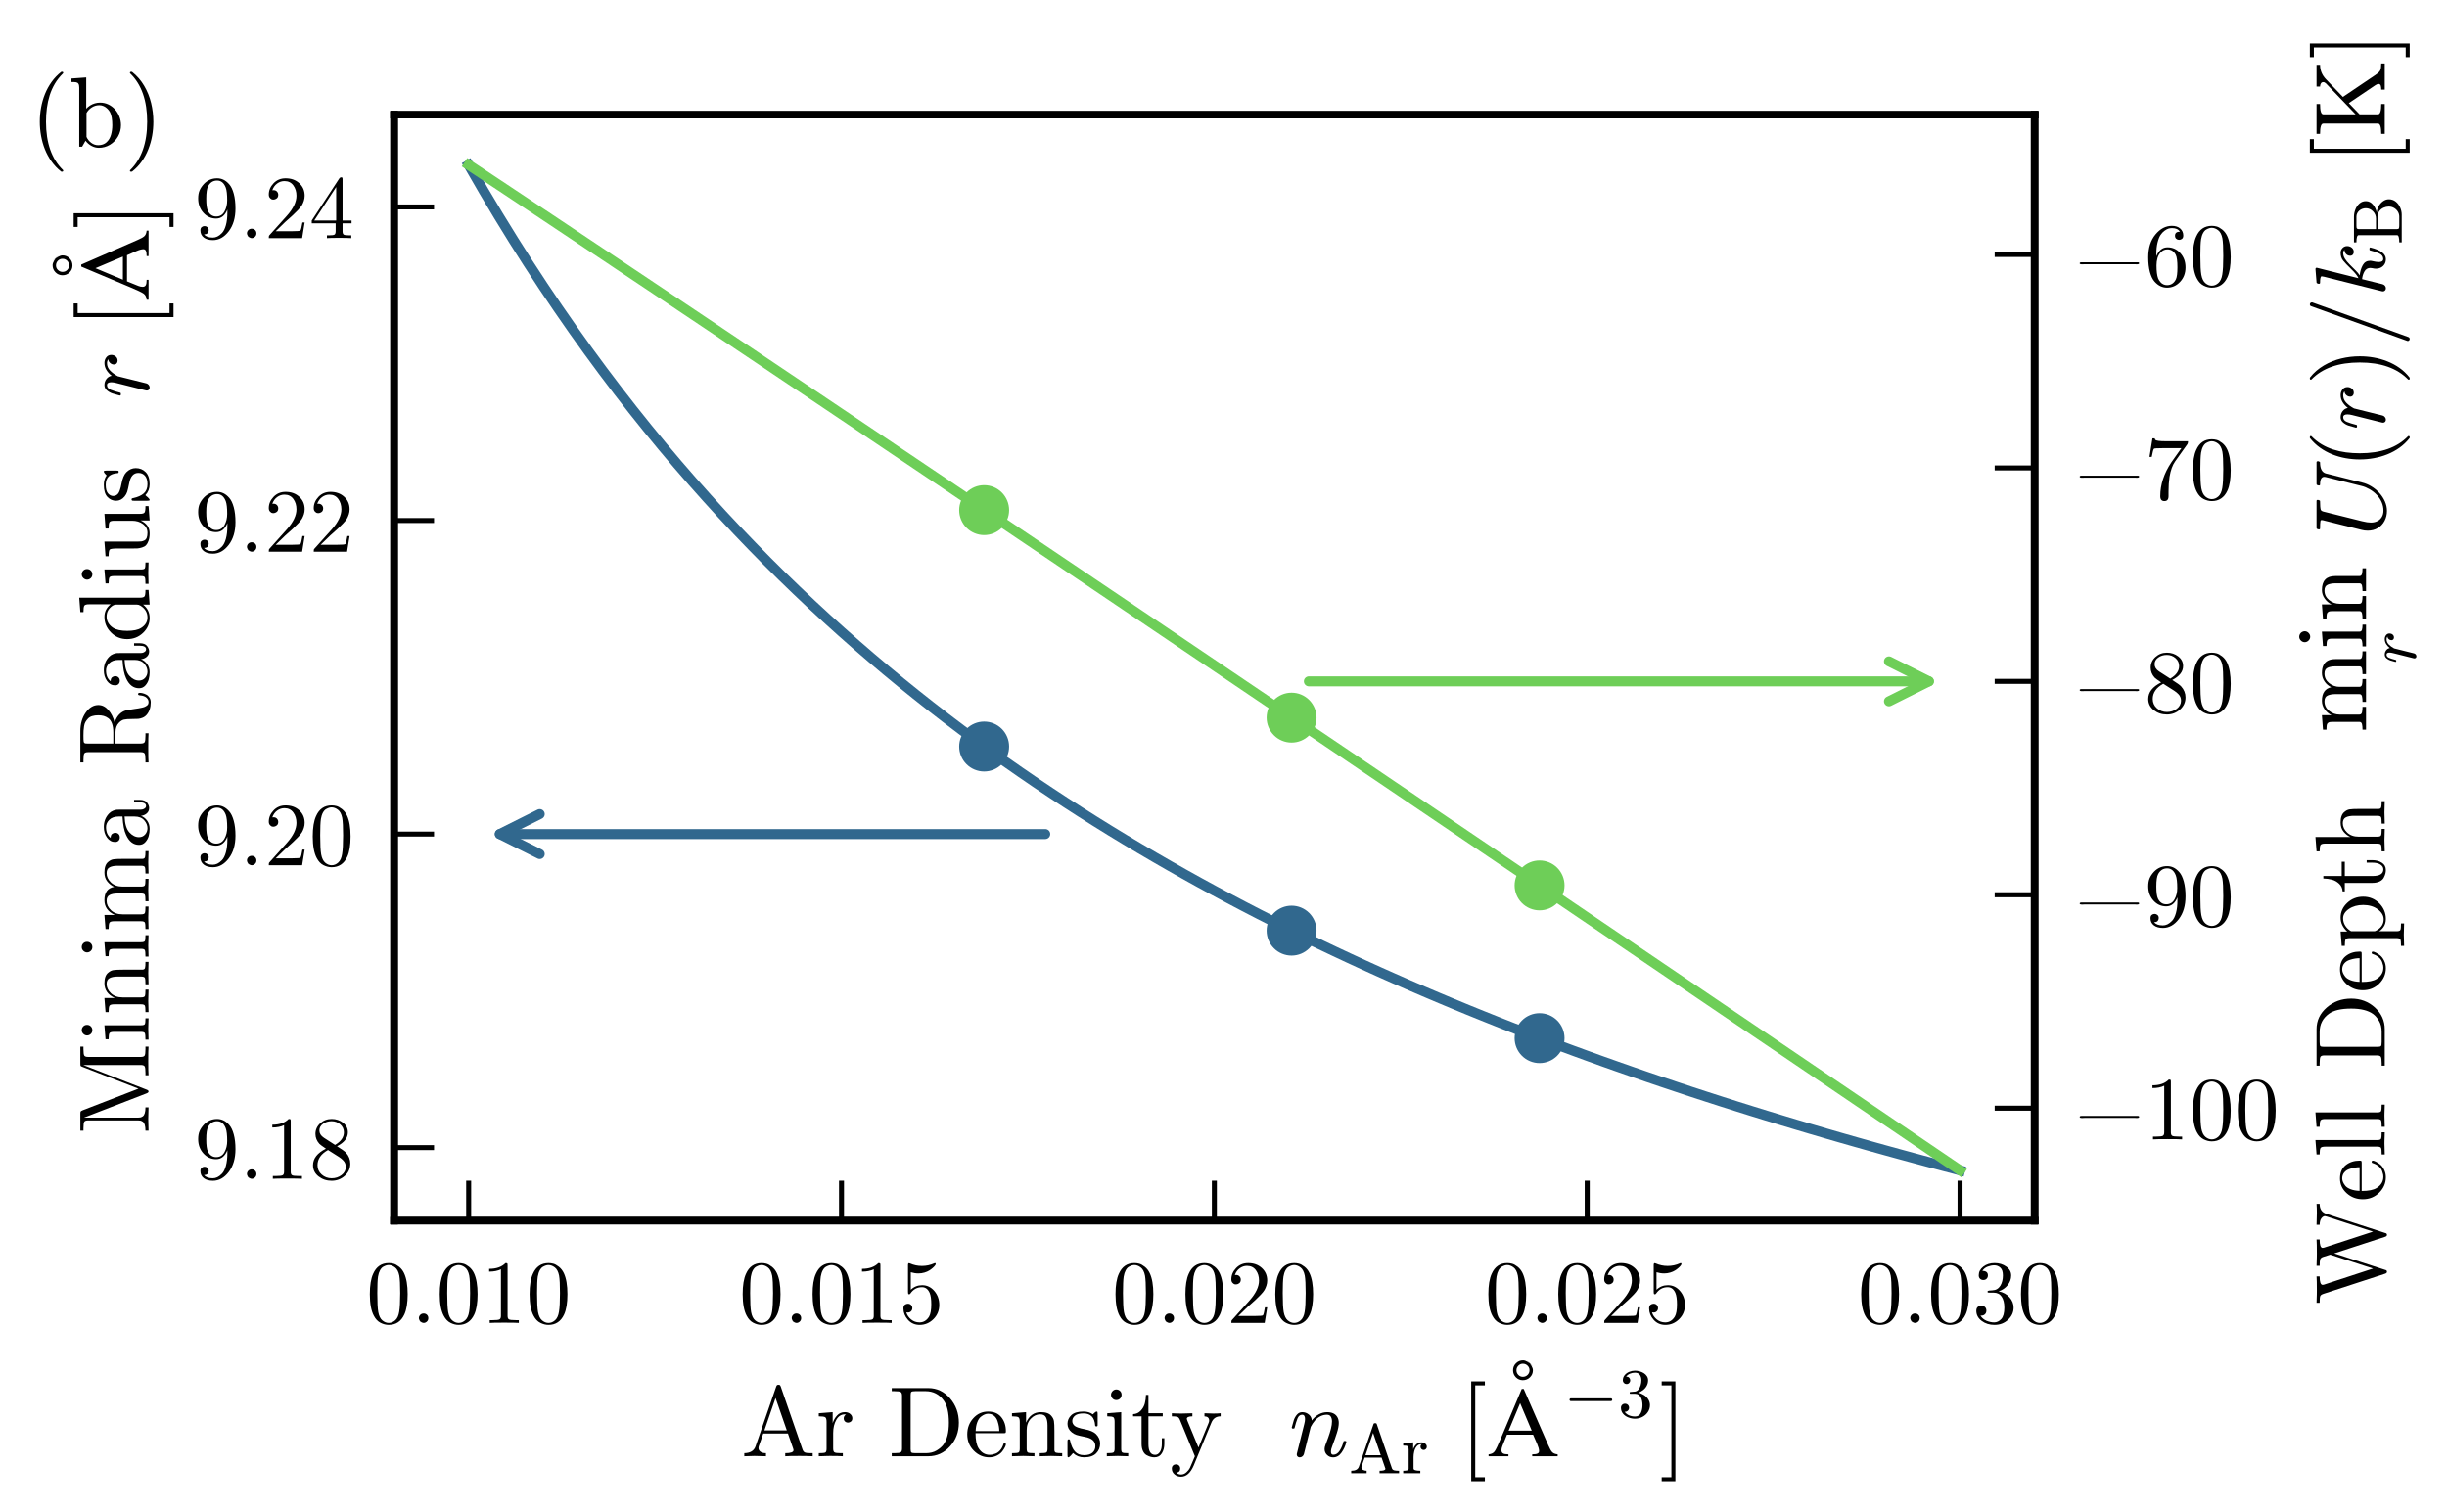 <?xml version="1.0" encoding="utf-8" standalone="no"?>
<!DOCTYPE svg PUBLIC "-//W3C//DTD SVG 1.1//EN"
  "http://www.w3.org/Graphics/SVG/1.1/DTD/svg11.dtd">
<!-- Created with matplotlib (https://matplotlib.org/) -->
<svg height="151.469pt" version="1.1" viewBox="0 0 245.081 151.469" width="245.081pt" xmlns="http://www.w3.org/2000/svg" xmlns:xlink="http://www.w3.org/1999/xlink">
 <defs>
  <style type="text/css">
*{stroke-linecap:butt;stroke-linejoin:round;}
  </style>
 </defs>
 <g id="figure_1">
  <g id="patch_1">
   <path d="M 0 151.469 
L 245.081 151.469 
L 245.081 0 
L 0 0 
z
" style="fill:none;"/>
  </g>
  <g id="axes_1">
   <g id="patch_2">
    <path d="M 39.471 122.275 
L 203.779 122.275 
L 203.779 11.49 
L 39.471 11.49 
z
" style="fill:none;"/>
   </g>
   <g id="matplotlib.axis_1">
    <g id="xtick_1">
     <g id="line2d_1">
      <defs>
       <path d="M 0 0 
L 0 -4 
" id="m30623b9e4c" style="stroke:#000000;stroke-width:0.5;"/>
      </defs>
      <g>
       <use style="stroke:#000000;stroke-width:0.5;" x="46.939" xlink:href="#m30623b9e4c" y="122.275"/>
      </g>
     </g>
     <g id="text_1">
      <!-- 0.010 -->
      <defs>
       <path d="M 3.906 32 
Q 3.906 46.703 7.594 54.703 
Q 12.797 66.594 25 66.594 
Q 27.594 66.594 30.297 65.891 
Q 33 65.203 36.453 62.5 
Q 39.906 59.797 42 55.406 
Q 46 46.906 46 32 
Q 46 17.406 42.297 9.406 
Q 36.906 -2.203 24.906 -2.203 
Q 20.406 -2.203 15.844 0.094 
Q 11.297 2.406 8.406 7.906 
Q 3.906 16.203 3.906 32 
z
M 12.203 33.203 
Q 12.203 18.094 13.297 12.094 
Q 14.5 5.594 17.844 2.797 
Q 21.203 0 24.906 0 
Q 28.906 0 32.25 3 
Q 35.594 6 36.594 12.5 
Q 37.703 18.906 37.703 33.203 
Q 37.703 47.094 36.703 52.703 
Q 35.406 59.203 31.906 61.797 
Q 28.406 64.406 24.906 64.406 
Q 23.594 64.406 22.188 64 
Q 20.797 63.594 18.797 62.5 
Q 16.797 61.406 15.25 58.594 
Q 13.703 55.797 13 51.594 
Q 12.203 46.203 12.203 33.203 
z
" id="CMUSerif-Roman-48"/>
       <path d="M 11.5 0 
Q 8.5 3.203 8.5 5.297 
Q 8.5 7.406 10 8.953 
Q 11.5 10.5 13.797 10.5 
Q 16 10.5 17.5 9.047 
Q 19 7.594 19 5.297 
Q 19 3 17.391 1.5 
Q 15.797 0 13.797 0 
Q 11.5 0 8.5 3.203 
z
" id="CMUSerif-Roman-46"/>
       <path d="M 8.906 57.094 
L 8.906 60.203 
Q 20.906 60.203 27.094 66.594 
Q 28.797 66.594 29.094 66.188 
Q 29.406 65.797 29.406 64 
L 29.406 7.906 
Q 29.406 4.906 30.844 4 
Q 32.297 3.094 38.703 3.094 
L 41.906 3.094 
L 41.906 0 
Q 38.406 0.297 25.703 0.297 
Q 13 0.297 9.5 0 
L 9.5 3.094 
L 12.703 3.094 
Q 19 3.094 20.5 4 
Q 22 4.906 22 7.906 
L 22 59.703 
Q 16.797 57.094 8.906 57.094 
z
" id="CMUSerif-Roman-49"/>
      </defs>
      <g transform="translate(36.689 132.522)scale(0.09 -0.09)">
       <use xlink:href="#CMUSerif-Roman-48"/>
       <use x="50" xlink:href="#CMUSerif-Roman-46"/>
       <use x="77.8" xlink:href="#CMUSerif-Roman-48"/>
       <use x="127.8" xlink:href="#CMUSerif-Roman-49"/>
       <use x="177.8" xlink:href="#CMUSerif-Roman-48"/>
      </g>
     </g>
    </g>
    <g id="xtick_2">
     <g id="line2d_2">
      <g>
       <use style="stroke:#000000;stroke-width:0.5;" x="84.282" xlink:href="#m30623b9e4c" y="122.275"/>
      </g>
     </g>
     <g id="text_2">
      <!-- 0.015 -->
      <defs>
       <path d="M 5 16.094 
Q 5 19.094 6.594 20.25 
Q 8.203 21.406 9.906 21.406 
Q 12.203 21.406 13.547 19.953 
Q 14.906 18.5 14.906 16.5 
Q 14.906 14.5 13.547 13.047 
Q 12.203 11.594 9.906 11.594 
Q 8.797 11.594 8.203 11.797 
Q 9.5 7.203 13.547 3.891 
Q 17.594 0.594 22.906 0.594 
Q 29.594 0.594 33.594 7.094 
Q 36 11.297 36 20.797 
Q 36 29.203 34.203 33.406 
Q 31.406 39.797 25.703 39.797 
Q 17.594 39.797 12.797 32.797 
Q 12.203 31.906 11.5 31.906 
Q 10.5 31.906 10.297 32.453 
Q 10.094 33 10.094 34.5 
L 10.094 64.094 
Q 10.094 66.5 11.094 66.5 
Q 11.5 66.5 12.297 66.203 
Q 18.594 63.406 25.594 63.406 
Q 32.797 63.406 39.203 66.297 
Q 39.703 66.594 40 66.594 
Q 41 66.594 41 65.5 
Q 41 65.094 40.203 63.938 
Q 39.406 62.797 37.703 61.297 
Q 36 59.797 33.797 58.391 
Q 31.594 57 28.391 56.047 
Q 25.203 55.094 21.703 55.094 
Q 17.5 55.094 13.203 56.406 
L 13.203 36.906 
Q 18.406 42 25.906 42 
Q 33.906 42 39.406 35.547 
Q 44.906 29.094 44.906 20.094 
Q 44.906 10.703 38.406 4.25 
Q 31.906 -2.203 23.094 -2.203 
Q 15.094 -2.203 10.047 3.5 
Q 5 9.203 5 16.094 
z
" id="CMUSerif-Roman-53"/>
      </defs>
      <g transform="translate(74.031 132.522)scale(0.09 -0.09)">
       <use xlink:href="#CMUSerif-Roman-48"/>
       <use x="50" xlink:href="#CMUSerif-Roman-46"/>
       <use x="77.8" xlink:href="#CMUSerif-Roman-48"/>
       <use x="127.8" xlink:href="#CMUSerif-Roman-49"/>
       <use x="177.8" xlink:href="#CMUSerif-Roman-53"/>
      </g>
     </g>
    </g>
    <g id="xtick_3">
     <g id="line2d_3">
      <g>
       <use style="stroke:#000000;stroke-width:0.5;" x="121.625" xlink:href="#m30623b9e4c" y="122.275"/>
      </g>
     </g>
     <g id="text_3">
      <!-- 0.020 -->
      <defs>
       <path d="M 5 0 
Q 5 1.797 5.141 2.344 
Q 5.297 2.906 6.094 3.703 
L 25.297 25.094 
Q 35.797 36.906 35.797 47.203 
Q 35.797 53.906 32.297 58.703 
Q 28.797 63.5 22.406 63.5 
Q 18 63.5 14.297 60.797 
Q 10.594 58.094 8.906 53.297 
Q 9.203 53.406 10.203 53.406 
Q 12.703 53.406 14.094 51.844 
Q 15.5 50.297 15.5 48.203 
Q 15.5 45.5 13.75 44.203 
Q 12 42.906 10.297 42.906 
Q 9.594 42.906 8.688 43.047 
Q 7.797 43.203 6.391 44.594 
Q 5 46 5 48.5 
Q 5 55.5 10.297 61.047 
Q 15.594 66.594 23.703 66.594 
Q 32.906 66.594 38.906 61.141 
Q 44.906 55.703 44.906 47.203 
Q 44.906 44.203 44 41.5 
Q 43.094 38.797 41.891 36.688 
Q 40.703 34.594 37.5 31.25 
Q 34.297 27.906 31.688 25.5 
Q 29.094 23.094 23.297 18 
L 12.703 7.703 
L 30.703 7.703 
Q 39.5 7.703 40.203 8.5 
Q 41.203 9.906 42.406 17.406 
L 44.906 17.406 
L 42.094 0 
z
" id="CMUSerif-Roman-50"/>
      </defs>
      <g transform="translate(111.374 132.522)scale(0.09 -0.09)">
       <use xlink:href="#CMUSerif-Roman-48"/>
       <use x="50" xlink:href="#CMUSerif-Roman-46"/>
       <use x="77.8" xlink:href="#CMUSerif-Roman-48"/>
       <use x="127.8" xlink:href="#CMUSerif-Roman-50"/>
       <use x="177.8" xlink:href="#CMUSerif-Roman-48"/>
      </g>
     </g>
    </g>
    <g id="xtick_4">
     <g id="line2d_4">
      <g>
       <use style="stroke:#000000;stroke-width:0.5;" x="158.968" xlink:href="#m30623b9e4c" y="122.275"/>
      </g>
     </g>
     <g id="text_4">
      <!-- 0.025 -->
      <g transform="translate(148.717 132.522)scale(0.09 -0.09)">
       <use xlink:href="#CMUSerif-Roman-48"/>
       <use x="50" xlink:href="#CMUSerif-Roman-46"/>
       <use x="77.8" xlink:href="#CMUSerif-Roman-48"/>
       <use x="127.8" xlink:href="#CMUSerif-Roman-50"/>
       <use x="177.8" xlink:href="#CMUSerif-Roman-53"/>
      </g>
     </g>
    </g>
    <g id="xtick_5">
     <g id="line2d_5">
      <g>
       <use style="stroke:#000000;stroke-width:0.5;" x="196.31" xlink:href="#m30623b9e4c" y="122.275"/>
      </g>
     </g>
     <g id="text_5">
      <!-- 0.030 -->
      <defs>
       <path d="M 4.203 13.5 
Q 4.203 16.5 5.891 17.891 
Q 7.594 19.297 9.797 19.297 
Q 12.094 19.297 13.75 17.797 
Q 15.406 16.297 15.406 13.703 
Q 15.406 10.906 13.453 9.344 
Q 11.5 7.797 8.797 8.203 
Q 11.203 4.203 15.594 2.391 
Q 20 0.594 24.094 0.594 
Q 28.406 0.594 31.906 4.297 
Q 35.406 8 35.406 17.094 
Q 35.406 24.797 32.406 29.25 
Q 29.406 33.703 23.5 33.703 
L 19.094 33.703 
Q 17.594 33.703 17.141 33.844 
Q 16.703 34 16.703 34.797 
Q 16.703 35.797 18.203 36 
Q 19.703 36 22.094 36.297 
Q 27.906 36.5 31 41.5 
Q 33.797 46.203 33.797 52.906 
Q 33.797 59 30.891 61.547 
Q 28 64.094 24.203 64.094 
Q 20.703 64.094 16.844 62.641 
Q 13 61.203 10.906 57.906 
Q 17.094 57.906 17.094 52.906 
Q 17.094 50.703 15.688 49.25 
Q 14.297 47.797 12 47.797 
Q 9.797 47.797 8.344 49.188 
Q 6.906 50.594 6.906 53 
Q 6.906 58.703 12 62.641 
Q 17.094 66.594 24.594 66.594 
Q 32 66.594 37.5 62.688 
Q 43 58.797 43 52.797 
Q 43 46.906 39.094 42.047 
Q 35.203 37.203 29 35.203 
Q 36.594 33.703 41.141 28.547 
Q 45.703 23.406 45.703 17.094 
Q 45.703 9.297 39.547 3.547 
Q 33.406 -2.203 24.406 -2.203 
Q 16.094 -2.203 10.141 2.297 
Q 4.203 6.797 4.203 13.5 
z
" id="CMUSerif-Roman-51"/>
      </defs>
      <g transform="translate(186.059 132.522)scale(0.09 -0.09)">
       <use xlink:href="#CMUSerif-Roman-48"/>
       <use x="50" xlink:href="#CMUSerif-Roman-46"/>
       <use x="77.8" xlink:href="#CMUSerif-Roman-48"/>
       <use x="127.8" xlink:href="#CMUSerif-Roman-51"/>
       <use x="177.8" xlink:href="#CMUSerif-Roman-48"/>
      </g>
     </g>
    </g>
    <g id="text_6">
     <!-- Ar Density  $n_\mathrm{Ar}\; \mathrm{[\AA^{-3}]}$ -->
     <defs>
      <path d="M 3.203 0 
L 3.203 3.094 
Q 12.094 3.297 14.406 9.797 
L 35.094 69.594 
Q 35.5 70.797 35.953 71.188 
Q 36.406 71.594 37.5 71.594 
Q 38.094 71.594 38.438 71.5 
Q 38.797 71.406 39.047 71.047 
Q 39.297 70.703 39.391 70.5 
Q 39.5 70.297 39.797 69.594 
L 61.406 7.094 
Q 62.203 4.594 63.797 3.844 
Q 65.406 3.094 69.906 3.094 
L 71.703 3.094 
L 71.703 0 
Q 65.406 0.297 58.594 0.297 
Q 47.797 0.297 44.203 0 
L 44.203 3.094 
Q 52.5 3.094 52.5 6.094 
Q 52.5 6.297 52.203 7.5 
L 46.906 22.797 
L 22.203 22.797 
L 17.594 9.703 
Q 17.406 9.297 17.406 8.203 
Q 17.406 6.094 19.344 4.594 
Q 21.297 3.094 24.906 3.094 
L 24.906 0 
Q 15.297 0.297 13.406 0.297 
Q 10.094 0.297 3.203 0 
z
M 23.297 25.906 
L 45.797 25.906 
L 34.5 58.406 
z
" id="CMUSerif-Roman-65"/>
      <path d="M 2.797 0 
L 2.797 3.094 
Q 8.094 3.094 9.344 3.75 
Q 10.594 4.406 10.594 7.594 
L 10.594 34.406 
Q 10.594 38.094 9.297 39.047 
Q 8 40 2.797 40 
L 2.797 43.094 
L 16.703 44.203 
L 16.703 33.203 
Q 18.094 37.5 21.094 40.844 
Q 24.094 44.203 29 44.203 
Q 32.203 44.203 34.297 42.391 
Q 36.406 40.594 36.406 38.094 
Q 36.406 35.906 35.047 34.797 
Q 33.703 33.703 32.094 33.703 
Q 30.297 33.703 29.047 34.844 
Q 27.797 36 27.797 38 
Q 27.797 39.203 28.344 40.141 
Q 28.906 41.094 29.344 41.438 
Q 29.797 41.797 30.094 41.906 
Q 29.906 42 29 42 
Q 23.5 42 20.344 36.5 
Q 17.203 31 17.203 23.203 
L 17.203 7.797 
Q 17.203 4.906 18.391 4 
Q 19.594 3.094 24.797 3.094 
L 26.906 3.094 
L 26.906 0 
Q 22.906 0.297 14.203 0.297 
Q 13 0.297 11.094 0.25 
Q 9.203 0.203 6.703 0.094 
Q 4.203 0 2.797 0 
z
" id="CMUSerif-Roman-114"/>
      <path id="CMUSerif-Roman-32"/>
      <path d="M 3.5 0 
L 3.5 3.094 
L 5.906 3.094 
Q 11.297 3.094 12.547 4 
Q 13.797 4.906 13.797 7.797 
L 13.797 60.5 
Q 13.797 63.406 12.547 64.297 
Q 11.297 65.203 5.906 65.203 
L 3.5 65.203 
L 3.5 68.297 
L 40.094 68.297 
Q 52.906 68.297 61.797 58.094 
Q 70.703 47.906 70.703 33.594 
Q 70.703 19.594 61.75 9.797 
Q 52.797 0 40.094 0 
z
M 22.406 7.094 
Q 22.406 4.5 23.156 3.797 
Q 23.906 3.094 27.297 3.094 
L 37.406 3.094 
Q 44 3.094 48.453 5.797 
Q 52.906 8.5 55.203 11.594 
Q 60.703 19.094 60.703 33.594 
Q 60.703 48.797 55.5 55.906 
Q 48.797 65.203 37.297 65.203 
L 27.297 65.203 
Q 23.906 65.203 23.156 64.5 
Q 22.406 63.797 22.406 61.203 
z
" id="CMUSerif-Roman-68"/>
      <path d="M 2.797 22 
Q 2.797 31.406 8.844 38.094 
Q 14.906 44.797 23.594 44.797 
Q 32.406 44.797 36.953 39.094 
Q 41.5 33.406 41.5 25.203 
Q 41.5 23.703 41.094 23.391 
Q 40.703 23.094 39 23.094 
L 11.094 23.094 
Q 11.094 12.906 14.094 8.094 
Q 18.297 1.406 25.406 1.406 
Q 26.406 1.406 27.547 1.594 
Q 28.703 1.797 31.094 2.641 
Q 33.5 3.5 35.594 5.797 
Q 37.703 8.094 38.906 11.703 
Q 39.203 13.094 40.203 13.094 
Q 41.5 13.094 41.5 11.906 
Q 41.5 11 40.547 9.047 
Q 39.594 7.094 37.797 4.75 
Q 36 2.406 32.5 0.656 
Q 29 -1.094 24.797 -1.094 
Q 16 -1.094 9.391 5.547 
Q 2.797 12.203 2.797 22 
z
M 11.203 25.203 
L 34.906 25.203 
Q 34.906 27.297 34.547 29.641 
Q 34.203 32 33.141 35.25 
Q 32.094 38.5 29.641 40.547 
Q 27.203 42.594 23.594 42.594 
Q 22 42.594 20.25 41.891 
Q 18.5 41.203 16.391 39.547 
Q 14.297 37.906 12.844 34.156 
Q 11.406 30.406 11.203 25.203 
z
" id="CMUSerif-Roman-101"/>
      <path d="M 3.203 0 
L 3.203 3.094 
Q 8.5 3.094 9.75 3.75 
Q 11 4.406 11 7.594 
L 11 34.406 
Q 11 38.094 9.703 39.047 
Q 8.406 40 3.203 40 
L 3.203 43.094 
L 17.297 44.203 
L 17.297 33.703 
Q 22 44.203 32.094 44.203 
Q 39.594 44.203 42.594 40.5 
Q 44.797 38 45.25 35.203 
Q 45.703 32.406 45.703 25.203 
L 45.703 6.094 
Q 45.797 4 47.391 3.547 
Q 49 3.094 53.5 3.094 
L 53.5 0 
Q 43.297 0.297 42.297 0.297 
Q 41.5 0.297 31 0 
L 31 3.094 
Q 36.297 3.094 37.547 3.75 
Q 38.797 4.406 38.797 7.594 
L 38.797 30.906 
Q 38.797 36 37.25 39 
Q 35.703 42 31.406 42 
Q 26.203 42 22.047 37.641 
Q 17.906 33.297 17.906 26 
L 17.906 7.594 
Q 17.906 4.406 19.156 3.75 
Q 20.406 3.094 25.703 3.094 
L 25.703 0 
Q 15.5 0.297 14.5 0.297 
Q 13.703 0.297 3.203 0 
z
" id="CMUSerif-Roman-110"/>
      <path d="M 3.297 1.297 
L 3.297 14.5 
Q 3.297 15.594 3.344 16 
Q 3.406 16.406 3.703 16.703 
Q 4 17 4.594 17 
Q 5.297 17 5.547 16.703 
Q 5.797 16.406 6 15.297 
Q 7.5 8.406 10.75 4.75 
Q 14 1.094 19.906 1.094 
Q 25.5 1.094 28.344 3.594 
Q 31.203 6.094 31.203 10.203 
Q 31.203 17.5 20.797 19.406 
Q 14.797 20.594 12.297 21.391 
Q 9.797 22.203 7.594 24 
Q 3.297 27.5 3.297 32.5 
Q 3.297 37.5 7.094 41.141 
Q 10.906 44.797 19.297 44.797 
Q 24.906 44.797 28.703 42 
Q 29.797 42.906 30.406 43.594 
Q 31.703 44.797 32.406 44.797 
Q 33.203 44.797 33.344 44.297 
Q 33.5 43.797 33.5 42.406 
L 33.5 32.297 
Q 33.5 31.203 33.453 30.797 
Q 33.406 30.406 33.094 30.156 
Q 32.797 29.906 32.203 29.906 
Q 31.094 29.906 31 30.797 
Q 30.203 42.906 19.297 42.906 
Q 13.406 42.906 10.75 40.656 
Q 8.094 38.406 8.094 35.297 
Q 8.094 33.594 8.891 32.297 
Q 9.703 31 10.75 30.25 
Q 11.797 29.5 13.75 28.797 
Q 15.703 28.094 16.891 27.844 
Q 18.094 27.594 20.406 27.094 
Q 28.406 25.594 31.797 22.297 
Q 36 18.094 36 12.797 
Q 36 6.906 32 2.906 
Q 28 -1.094 19.906 -1.094 
Q 13.406 -1.094 8.906 3.203 
Q 8.297 2.594 7.844 2.094 
Q 7.406 1.594 7.25 1.391 
Q 7.094 1.203 7.047 1.094 
Q 7 1 6.906 0.906 
Q 4.906 -1.094 4.406 -1.094 
Q 3.594 -1.094 3.438 -0.594 
Q 3.297 -0.094 3.297 1.297 
z
" id="CMUSerif-Roman-115"/>
      <path d="M 3.297 0 
L 3.297 3.094 
Q 8.594 3.094 9.844 3.75 
Q 11.094 4.406 11.094 7.594 
L 11.094 34.5 
Q 11.094 38.203 9.844 39.094 
Q 8.594 40 3.703 40 
L 3.703 43.094 
L 17.703 44.203 
L 17.703 7.5 
Q 17.703 4.5 18.75 3.797 
Q 19.797 3.094 24.703 3.094 
L 24.703 0 
Q 14.5 0.297 14.297 0.297 
Q 12.906 0.297 3.297 0 
z
M 7.5 61.594 
Q 7.5 63.594 9.047 65.25 
Q 10.594 66.906 12.797 66.906 
Q 15 66.906 16.547 65.406 
Q 18.094 63.906 18.094 61.594 
Q 18.094 59.297 16.547 57.797 
Q 15 56.297 12.797 56.297 
Q 10.5 56.297 9 57.891 
Q 7.5 59.5 7.5 61.594 
z
" id="CMUSerif-Roman-105"/>
      <path d="M 1.906 40 
L 1.906 42.203 
Q 6.5 42.406 9.547 45.656 
Q 12.594 48.906 13.641 52.906 
Q 14.703 56.906 14.797 61.5 
L 17.297 61.5 
L 17.297 43.094 
L 31.594 43.094 
L 31.594 40 
L 17.297 40 
L 17.297 12.203 
Q 17.297 1.406 24 1.406 
Q 26.906 1.406 28.797 4.344 
Q 30.703 7.297 30.703 12.594 
L 30.703 18.094 
L 33.203 18.094 
L 33.203 12.406 
Q 33.203 7 30.703 2.953 
Q 28.203 -1.094 23.297 -1.094 
Q 21.5 -1.094 19.703 -0.641 
Q 17.906 -0.203 15.594 1 
Q 13.297 2.203 11.844 5.141 
Q 10.406 8.094 10.406 12.406 
L 10.406 40 
z
" id="CMUSerif-Roman-116"/>
      <path d="M 1.906 -12.406 
Q 1.906 -10.297 3.156 -9.188 
Q 4.406 -8.094 6.094 -8.094 
Q 7.906 -8.094 9.094 -9.25 
Q 10.297 -10.406 10.297 -12.297 
Q 10.297 -16 6.406 -16.5 
Q 8.297 -18.297 11.094 -18.297 
Q 14.094 -18.297 16.5 -16.094 
Q 18.906 -13.906 19.953 -11.797 
Q 21 -9.703 22.5 -5.906 
Q 23.906 -2.906 25 0 
L 10 36.5 
Q 9 38.906 7.5 39.453 
Q 6 40 1.906 40 
L 1.906 43.094 
Q 6.406 42.797 11.594 42.797 
Q 14.703 42.797 22.5 43.094 
L 22.5 40 
Q 16.906 40 16.906 37.406 
Q 16.906 37.094 17.5 35.594 
L 28.594 8.703 
L 38.703 33.297 
Q 39.297 34.703 39.297 35.703 
Q 39.297 39.797 34.594 40 
L 34.594 43.094 
Q 41.203 42.797 43.297 42.797 
Q 47.406 42.797 50.797 43.094 
L 50.797 40 
Q 44.094 40 41.5 33.594 
L 23.906 -9.094 
Q 19.094 -20.5 11.094 -20.5 
Q 7.297 -20.5 4.594 -18.141 
Q 1.906 -15.797 1.906 -12.406 
z
" id="CMUSerif-Roman-121"/>
      <path d="M 7.719 1.703 
Q 7.719 2.297 7.812 2.594 
L 15.281 32.422 
Q 16.016 35.203 16.016 37.312 
Q 16.016 41.609 13.094 41.609 
Q 9.969 41.609 8.453 37.859 
Q 6.938 34.125 5.516 28.422 
Q 5.516 28.125 5.219 27.953 
Q 4.938 27.781 4.688 27.781 
L 3.516 27.781 
Q 3.172 27.781 2.922 28.141 
Q 2.688 28.516 2.688 28.812 
Q 3.766 33.156 4.766 36.172 
Q 5.766 39.203 7.891 41.688 
Q 10.016 44.188 13.188 44.188 
Q 16.938 44.188 19.812 41.812 
Q 22.703 39.453 22.703 35.797 
Q 25.688 39.703 29.688 41.938 
Q 33.688 44.188 38.188 44.188 
Q 41.75 44.188 44.328 42.969 
Q 46.922 41.75 48.359 39.281 
Q 49.812 36.812 49.812 33.406 
Q 49.812 29.297 47.969 23.484 
Q 46.141 17.672 43.406 10.5 
Q 42 7.234 42 4.5 
Q 42 1.516 44.281 1.516 
Q 48.188 1.516 50.797 5.703 
Q 53.422 9.906 54.5 14.703 
Q 54.688 15.281 55.328 15.281 
L 56.5 15.281 
Q 56.891 15.281 57.156 15.031 
Q 57.422 14.797 57.422 14.406 
Q 57.422 14.312 57.328 14.109 
Q 55.953 8.453 52.562 3.656 
Q 49.172 -1.125 44.094 -1.125 
Q 40.578 -1.125 38.078 1.297 
Q 35.594 3.719 35.594 7.172 
Q 35.594 9.031 36.375 11.078 
Q 37.641 14.359 39.281 18.891 
Q 40.922 23.438 41.969 27.578 
Q 43.016 31.734 43.016 34.906 
Q 43.016 37.703 41.859 39.656 
Q 40.719 41.609 37.984 41.609 
Q 34.328 41.609 31.25 39.984 
Q 28.172 38.375 25.875 35.719 
Q 23.578 33.062 21.688 29.391 
L 14.891 2.203 
Q 14.547 0.828 13.344 -0.141 
Q 12.156 -1.125 10.688 -1.125 
Q 9.469 -1.125 8.594 -0.344 
Q 7.719 0.438 7.719 1.703 
z
" id="Cmmi10-110"/>
      <path d="M 3.219 0 
L 3.219 3.516 
Q 12.156 3.516 14.203 9.422 
L 35.203 70.516 
Q 35.5 71.578 36.812 71.578 
L 38.094 71.578 
Q 39.406 71.578 39.703 70.516 
L 61.625 6.688 
Q 62.547 4.594 65.156 4.047 
Q 67.781 3.516 71.688 3.516 
L 71.688 0 
L 43.797 0 
L 43.797 3.516 
Q 52.094 3.516 52.094 6.203 
L 52.094 6.688 
L 46.688 22.312 
L 22.406 22.312 
L 17.922 9.422 
Q 17.828 9.078 17.828 8.406 
Q 17.828 5.906 20.188 4.703 
Q 22.562 3.516 25.297 3.516 
L 25.297 0 
z
M 23.578 25.781 
L 45.516 25.781 
L 34.516 57.719 
z
" id="Cmr10-65"/>
      <path d="M 2.594 0 
L 2.594 3.516 
Q 6 3.516 8.203 4.047 
Q 10.406 4.594 10.406 6.688 
L 10.406 33.984 
Q 10.406 36.672 9.594 37.859 
Q 8.797 39.062 7.281 39.328 
Q 5.766 39.594 2.594 39.594 
L 2.594 43.109 
L 16.891 44.188 
L 16.891 34.422 
Q 18.5 38.766 21.484 41.469 
Q 24.469 44.188 28.719 44.188 
Q 31.688 44.188 34.031 42.422 
Q 36.375 40.672 36.375 37.797 
Q 36.375 35.984 35.078 34.641 
Q 33.797 33.297 31.891 33.297 
Q 30.031 33.297 28.703 34.609 
Q 27.391 35.938 27.391 37.797 
Q 27.391 40.484 29.297 41.609 
L 28.719 41.609 
Q 24.656 41.609 22.094 38.672 
Q 19.531 35.75 18.453 31.391 
Q 17.391 27.047 17.391 23.094 
L 17.391 6.688 
Q 17.391 3.516 27.094 3.516 
L 27.094 0 
z
" id="Cmr10-114"/>
      <path d="M 11.812 -25 
L 11.812 75 
L 25.484 75 
L 25.484 71 
L 15.828 71 
L 15.828 -21 
L 25.484 -21 
L 25.484 -25 
z
" id="Cmr10-91"/>
      <path d="M 40.094 96.094 
Q 45.906 90.203 45.906 86.094 
Q 45.906 82 42.953 79.094 
Q 40 76.203 35.797 76.203 
Q 31.703 76.203 28.844 79.094 
Q 26 82 26 86.203 
Q 26 90.297 28.953 93.188 
Q 31.906 96.094 36.094 96.094 
Q 40.094 96.094 45.906 90.203 
z
M 42.5 86.203 
Q 42.5 88.906 40.547 90.797 
Q 38.594 92.703 35.797 92.703 
Q 33.203 92.703 31.297 90.75 
Q 29.406 88.797 29.406 86.203 
Q 29.406 83.406 31.297 81.5 
Q 33.203 79.594 35.797 79.594 
Q 38.594 79.594 40.547 81.5 
Q 42.5 83.406 42.5 86.203 
z
M 70.703 0 
L 45.203 0 
L 45.203 1.906 
Q 49.203 1.906 50.703 2.797 
Q 52.094 3.5 52.094 5.203 
Q 52.094 7.797 50.203 12.203 
L 46.094 21.594 
L 19.906 21.594 
L 15.297 10.203 
Q 14.406 7.906 14.406 6 
Q 14.406 3.703 16.047 2.797 
Q 17.703 1.906 21.406 1.906 
L 21.406 0 
L 1.5 0 
L 1.5 1.906 
Q 5.703 2.297 7.594 4.938 
Q 9.5 7.594 14.094 18.594 
L 34.703 67.406 
L 36.703 67.406 
L 61.297 11.094 
Q 63.5 5.906 65.25 4.094 
Q 67 2.297 70.703 1.906 
z
M 44.703 25.703 
L 33.094 53.203 
L 21.594 25.703 
z
" id="STIXGeneral-Regular-197"/>
      <path d="M 10.203 23 
Q 9.375 23 8.828 23.625 
Q 8.297 24.266 8.297 25 
Q 8.297 25.734 8.828 26.359 
Q 9.375 27 10.203 27 
L 67.578 27 
Q 68.359 27 68.875 26.359 
Q 69.391 25.734 69.391 25 
Q 69.391 24.266 68.875 23.625 
Q 68.359 23 67.578 23 
z
" id="Cmsy10-161"/>
      <path d="M 9.516 7.719 
Q 11.859 4.297 15.812 2.641 
Q 19.781 0.984 24.312 0.984 
Q 30.125 0.984 32.562 5.938 
Q 35.016 10.891 35.016 17.188 
Q 35.016 20.016 34.5 22.844 
Q 33.984 25.688 32.766 28.125 
Q 31.547 30.562 29.422 32.031 
Q 27.297 33.5 24.219 33.5 
L 17.578 33.5 
Q 16.703 33.5 16.703 34.422 
L 16.703 35.297 
Q 16.703 36.078 17.578 36.078 
L 23.094 36.531 
Q 26.609 36.531 28.922 39.156 
Q 31.25 41.797 32.328 45.578 
Q 33.406 49.359 33.406 52.781 
Q 33.406 57.562 31.156 60.641 
Q 28.906 63.719 24.312 63.719 
Q 20.516 63.719 17.047 62.281 
Q 13.578 60.844 11.531 57.906 
Q 11.719 57.953 11.859 57.984 
Q 12.016 58.016 12.203 58.016 
Q 14.453 58.016 15.969 56.453 
Q 17.484 54.891 17.484 52.688 
Q 17.484 50.531 15.969 48.969 
Q 14.453 47.406 12.203 47.406 
Q 10.016 47.406 8.453 48.969 
Q 6.891 50.531 6.891 52.688 
Q 6.891 56.984 9.469 60.156 
Q 12.062 63.328 16.141 64.969 
Q 20.219 66.609 24.312 66.609 
Q 27.344 66.609 30.703 65.703 
Q 34.078 64.797 36.812 63.109 
Q 39.547 61.422 41.281 58.781 
Q 43.016 56.156 43.016 52.781 
Q 43.016 48.578 41.141 45.016 
Q 39.266 41.453 35.984 38.859 
Q 32.719 36.281 28.812 35.016 
Q 33.156 34.188 37.062 31.734 
Q 40.969 29.297 43.328 25.484 
Q 45.703 21.688 45.703 17.281 
Q 45.703 11.766 42.672 7.297 
Q 39.656 2.828 34.719 0.312 
Q 29.781 -2.203 24.312 -2.203 
Q 19.625 -2.203 14.906 -0.406 
Q 10.203 1.375 7.203 4.938 
Q 4.203 8.5 4.203 13.484 
Q 4.203 15.969 5.859 17.625 
Q 7.516 19.281 10.016 19.281 
Q 11.625 19.281 12.969 18.531 
Q 14.312 17.781 15.062 16.406 
Q 15.828 15.047 15.828 13.484 
Q 15.828 11.031 14.109 9.375 
Q 12.406 7.719 10.016 7.719 
z
" id="Cmr10-51"/>
      <path d="M 2.203 -25 
L 2.203 -21 
L 11.922 -21 
L 11.922 71 
L 2.203 71 
L 2.203 75 
L 15.922 75 
L 15.922 -25 
z
" id="Cmr10-93"/>
     </defs>
     <g transform="translate(74.225 145.968)scale(0.1 -0.1)">
      <use transform="translate(0 0.906)" xlink:href="#CMUSerif-Roman-65"/>
      <use transform="translate(75 0.906)" xlink:href="#CMUSerif-Roman-114"/>
      <use transform="translate(114.1 0.906)" xlink:href="#CMUSerif-Roman-32"/>
      <use transform="translate(147.4 0.906)" xlink:href="#CMUSerif-Roman-68"/>
      <use transform="translate(223.7 0.906)" xlink:href="#CMUSerif-Roman-101"/>
      <use transform="translate(268.1 0.906)" xlink:href="#CMUSerif-Roman-110"/>
      <use transform="translate(323.6 0.906)" xlink:href="#CMUSerif-Roman-115"/>
      <use transform="translate(363 0.906)" xlink:href="#CMUSerif-Roman-105"/>
      <use transform="translate(390.7 0.906)" xlink:href="#CMUSerif-Roman-116"/>
      <use transform="translate(429.5 0.906)" xlink:href="#CMUSerif-Roman-121"/>
      <use transform="translate(482.2 0.906)" xlink:href="#CMUSerif-Roman-32"/>
      <use transform="translate(515.5 0.906)" xlink:href="#CMUSerif-Roman-32"/>
      <use transform="translate(548.8 0.906)" xlink:href="#Cmmi10-110"/>
      <use transform="translate(608.81 -16.1)scale(0.7)" xlink:href="#Cmr10-65"/>
      <use transform="translate(661.31 -16.1)scale(0.7)" xlink:href="#Cmr10-114"/>
      <use transform="translate(719.452 0.906)" xlink:href="#Cmr10-91"/>
      <use transform="translate(747.138 0.906)" xlink:href="#STIXGeneral-Regular-197"/>
      <use transform="translate(823.905 40.056)scale(0.7)" xlink:href="#Cmsy10-161"/>
      <use transform="translate(878.285 40.056)scale(0.7)" xlink:href="#Cmr10-51"/>
      <use transform="translate(919.81 0.906)" xlink:href="#Cmr10-93"/>
     </g>
    </g>
   </g>
   <g id="matplotlib.axis_2">
    <g id="ytick_1">
     <g id="line2d_6">
      <defs>
       <path d="M 0 0 
L 4 0 
" id="m74bbf6903f" style="stroke:#000000;stroke-width:0.5;"/>
      </defs>
      <g>
       <use style="stroke:#000000;stroke-width:0.5;" x="39.471" xlink:href="#m74bbf6903f" y="114.959"/>
      </g>
     </g>
     <g id="text_7">
      <!-- 9.18 -->
      <defs>
       <path d="M 4.203 44.094 
Q 4.203 49.406 5.75 53.047 
Q 7.297 56.703 10.594 60.297 
Q 16.594 66.594 25.297 66.594 
Q 29 66.594 32.297 65.047 
Q 35.594 63.5 38.75 59.953 
Q 41.906 56.406 43.797 49.453 
Q 45.703 42.5 45.703 32.906 
Q 45.703 17.406 38.203 7.594 
Q 30.703 -2.203 20.594 -2.203 
Q 14.203 -2.203 10.453 0.688 
Q 6.703 3.594 6.703 8.594 
Q 6.703 11.203 8.141 12.297 
Q 9.594 13.406 11.297 13.406 
Q 13.094 13.406 14.5 12.203 
Q 15.906 11 15.906 8.797 
Q 15.906 7 14.75 5.594 
Q 13.594 4.203 10.703 4.203 
Q 13.594 0.594 20.5 0.594 
Q 23 0.594 25.5 1.75 
Q 28 2.906 30.703 5.703 
Q 33.406 8.5 35.047 14.391 
Q 36.703 20.297 36.703 28.594 
L 36.703 31.797 
Q 32.703 21.797 24.203 21.797 
Q 15.797 21.797 10 28.25 
Q 4.203 34.703 4.203 44.094 
z
M 13.203 44 
Q 13.203 34.094 15 30.406 
Q 18.094 24.094 24.297 24.094 
Q 30.406 24.094 33.453 29.547 
Q 36.5 35 36.5 42.094 
Q 36.5 51.906 34.906 56.203 
Q 31.906 64.094 25.297 64.094 
Q 18.703 64.094 15.297 57.797 
Q 13.203 54.094 13.203 44 
z
" id="CMUSerif-Roman-57"/>
       <path d="M 4.203 15.094 
Q 4.203 26.297 18.594 33.5 
Q 12.406 37.703 11.297 38.906 
Q 6.906 43.797 6.906 49.906 
Q 6.906 56.906 12.203 61.75 
Q 17.5 66.594 25 66.594 
Q 32.203 66.594 37.594 62.438 
Q 43 58.297 43 51.703 
Q 43 42.406 30.906 36.203 
Q 38.906 31.203 40.797 29.094 
Q 45.703 23.703 45.703 16.797 
Q 45.703 8.797 39.547 3.297 
Q 33.406 -2.203 24.906 -2.203 
Q 16.594 -2.203 10.391 2.641 
Q 4.203 7.5 4.203 15.094 
z
M 9.203 15.094 
Q 9.203 8.906 13.844 4.75 
Q 18.5 0.594 25 0.594 
Q 31.297 0.594 36 4.188 
Q 40.703 7.797 40.703 13.203 
Q 40.703 15.297 40 17.094 
Q 39.297 18.906 37.891 20.344 
Q 36.5 21.797 35.641 22.438 
Q 34.797 23.094 33.203 24.203 
L 20.906 32 
Q 9.203 25.5 9.203 15.094 
z
M 11.297 53.797 
Q 11.297 49 16.297 45.703 
L 28.703 37.703 
Q 38.594 43.5 38.594 51.703 
Q 38.594 57 34.547 60.547 
Q 30.5 64.094 24.906 64.094 
Q 19.406 64.094 15.344 61.188 
Q 11.297 58.297 11.297 53.797 
z
" id="CMUSerif-Roman-56"/>
      </defs>
      <g transform="translate(19.469 118.082)scale(0.09 -0.09)">
       <use xlink:href="#CMUSerif-Roman-57"/>
       <use x="50" xlink:href="#CMUSerif-Roman-46"/>
       <use x="77.8" xlink:href="#CMUSerif-Roman-49"/>
       <use x="127.8" xlink:href="#CMUSerif-Roman-56"/>
      </g>
     </g>
    </g>
    <g id="ytick_2">
     <g id="line2d_7">
      <g>
       <use style="stroke:#000000;stroke-width:0.5;" x="39.471" xlink:href="#m74bbf6903f" y="83.55"/>
      </g>
     </g>
     <g id="text_8">
      <!-- 9.20 -->
      <g transform="translate(19.469 86.673)scale(0.09 -0.09)">
       <use xlink:href="#CMUSerif-Roman-57"/>
       <use x="50" xlink:href="#CMUSerif-Roman-46"/>
       <use x="77.8" xlink:href="#CMUSerif-Roman-50"/>
       <use x="127.8" xlink:href="#CMUSerif-Roman-48"/>
      </g>
     </g>
    </g>
    <g id="ytick_3">
     <g id="line2d_8">
      <g>
       <use style="stroke:#000000;stroke-width:0.5;" x="39.471" xlink:href="#m74bbf6903f" y="52.141"/>
      </g>
     </g>
     <g id="text_9">
      <!-- 9.22 -->
      <g transform="translate(19.469 55.264)scale(0.09 -0.09)">
       <use xlink:href="#CMUSerif-Roman-57"/>
       <use x="50" xlink:href="#CMUSerif-Roman-46"/>
       <use x="77.8" xlink:href="#CMUSerif-Roman-50"/>
       <use x="127.8" xlink:href="#CMUSerif-Roman-50"/>
      </g>
     </g>
    </g>
    <g id="ytick_4">
     <g id="line2d_9">
      <g>
       <use style="stroke:#000000;stroke-width:0.5;" x="39.471" xlink:href="#m74bbf6903f" y="20.732"/>
      </g>
     </g>
     <g id="text_10">
      <!-- 9.24 -->
      <defs>
       <path d="M 2.797 16.5 
L 2.797 19.594 
L 33.5 66.5 
Q 34.297 67.703 35.5 67.703 
Q 36.594 67.703 36.844 67.25 
Q 37.094 66.797 37.094 65.094 
L 37.094 19.594 
L 47.094 19.594 
L 47.094 16.5 
L 37.094 16.5 
L 37.094 7.797 
Q 37.094 4.906 38.297 4 
Q 39.5 3.094 44.703 3.094 
L 46.797 3.094 
L 46.797 0 
Q 42.703 0.297 33.203 0.297 
Q 23.797 0.297 19.703 0 
L 19.703 3.094 
L 21.797 3.094 
Q 27 3.094 28.203 4 
Q 29.406 4.906 29.406 7.797 
L 29.406 16.5 
z
M 5.594 19.594 
L 30 19.594 
L 30 56.906 
z
" id="CMUSerif-Roman-52"/>
      </defs>
      <g transform="translate(19.469 23.855)scale(0.09 -0.09)">
       <use xlink:href="#CMUSerif-Roman-57"/>
       <use x="50" xlink:href="#CMUSerif-Roman-46"/>
       <use x="77.8" xlink:href="#CMUSerif-Roman-50"/>
       <use x="127.8" xlink:href="#CMUSerif-Roman-52"/>
      </g>
     </g>
    </g>
    <g id="text_11">
     <!-- Minima Radius  $r\; \mathrm{[\AA]}$ -->
     <defs>
      <path d="M 3.703 0 
L 3.703 3.094 
Q 7.297 3.094 9.594 3.797 
Q 11.906 4.5 12.75 5.844 
Q 13.594 7.203 13.797 8.094 
Q 14 9 14 10.5 
L 14 60.5 
Q 14 63.406 12.75 64.297 
Q 11.5 65.203 6.094 65.203 
L 3.703 65.203 
L 3.703 68.297 
L 20.594 68.297 
Q 22.406 68.297 22.906 68 
Q 23.406 67.703 24.094 66.094 
L 45.797 10.094 
L 67.703 66.406 
Q 68.203 67.797 68.641 68.047 
Q 69.094 68.297 71 68.297 
L 87.906 68.297 
L 87.906 65.203 
L 85.5 65.203 
Q 80.094 65.203 78.844 64.297 
Q 77.594 63.406 77.594 60.5 
L 77.594 7.797 
Q 77.594 4.906 78.844 4 
Q 80.094 3.094 85.5 3.094 
L 87.906 3.094 
L 87.906 0 
Q 84.203 0.297 73.594 0.297 
Q 62.906 0.297 59.203 0 
L 59.203 3.094 
L 61.594 3.094 
Q 67 3.094 68.25 4 
Q 69.5 4.906 69.5 7.797 
L 69.5 65.203 
L 69.406 65.203 
L 44.797 1.906 
Q 44.094 0 43 0 
Q 41.797 0 41 2.203 
L 16.906 64.406 
L 16.797 64.406 
L 16.797 10.5 
Q 16.797 9 17 8.094 
Q 17.203 7.203 18.047 5.844 
Q 18.906 4.5 21.203 3.797 
Q 23.5 3.094 27.094 3.094 
L 27.094 0 
Q 16.594 0.297 15.391 0.297 
Q 14.203 0.297 3.703 0 
z
" id="CMUSerif-Roman-77"/>
      <path d="M 3.203 0 
L 3.203 3.094 
Q 8.5 3.094 9.75 3.75 
Q 11 4.406 11 7.594 
L 11 34.406 
Q 11 38.094 9.703 39.047 
Q 8.406 40 3.203 40 
L 3.203 43.094 
L 17.297 44.203 
L 17.297 33.703 
Q 22 44.203 32.094 44.203 
Q 43.797 44.203 45.406 34.406 
Q 47.094 38.203 50.688 41.203 
Q 54.297 44.203 59.906 44.203 
Q 67.406 44.203 70.406 40.5 
Q 72.594 38 73.047 35.203 
Q 73.5 32.406 73.5 25.203 
L 73.5 6.094 
Q 73.594 4 75.188 3.547 
Q 76.797 3.094 81.297 3.094 
L 81.297 0 
Q 71.094 0.297 70.094 0.297 
Q 69.297 0.297 58.797 0 
L 58.797 3.094 
Q 64.094 3.094 65.344 3.75 
Q 66.594 4.406 66.594 7.594 
L 66.594 30.906 
Q 66.594 36 65.047 39 
Q 63.5 42 59.203 42 
Q 54 42 49.844 37.641 
Q 45.703 33.297 45.703 26 
L 45.703 7.594 
Q 45.703 4.406 46.953 3.75 
Q 48.203 3.094 53.5 3.094 
L 53.5 0 
Q 43.297 0.297 42.297 0.297 
Q 41.5 0.297 31 0 
L 31 3.094 
Q 36.297 3.094 37.547 3.75 
Q 38.797 4.406 38.797 7.594 
L 38.797 30.906 
Q 38.797 36 37.25 39 
Q 35.703 42 31.406 42 
Q 26.203 42 22.047 37.641 
Q 17.906 33.297 17.906 26 
L 17.906 7.594 
Q 17.906 4.406 19.156 3.75 
Q 20.406 3.094 25.703 3.094 
L 25.703 0 
Q 15.5 0.297 14.5 0.297 
Q 13.703 0.297 3.203 0 
z
" id="CMUSerif-Roman-109"/>
      <path d="M 4.203 9.5 
Q 4.203 18 14.203 22.5 
Q 20.203 25.406 32.594 26.094 
L 32.594 29.797 
Q 32.594 36 29.344 39.297 
Q 26.094 42.594 22 42.594 
Q 14.703 42.594 11.203 38 
Q 14.203 37.906 15.25 36.406 
Q 16.297 34.906 16.297 33.406 
Q 16.297 31.406 15.047 30.094 
Q 13.797 28.797 11.703 28.797 
Q 9.703 28.797 8.391 30.047 
Q 7.094 31.297 7.094 33.5 
Q 7.094 38.406 11.5 41.594 
Q 15.906 44.797 22.203 44.797 
Q 30.406 44.797 35.906 39.297 
Q 37.594 37.594 38.438 35.391 
Q 39.297 33.203 39.391 31.75 
Q 39.5 30.297 39.5 27.5 
L 39.5 7.5 
Q 39.5 6.906 39.703 5.953 
Q 39.906 5 40.797 3.75 
Q 41.703 2.5 43.203 2.5 
Q 46.797 2.5 46.797 8.906 
L 46.797 14.5 
L 49.297 14.5 
L 49.297 8.906 
Q 49.297 3.594 46.5 1.5 
Q 43.703 -0.594 41.094 -0.594 
Q 37.797 -0.594 35.688 1.844 
Q 33.594 4.297 33.297 7.594 
Q 31.797 3.797 28.344 1.344 
Q 24.906 -1.094 20.203 -1.094 
Q 16.594 -1.094 13.188 -0.188 
Q 9.797 0.703 7 3.203 
Q 4.203 5.703 4.203 9.5 
z
M 11.906 9.594 
Q 11.906 5.906 14.547 3.5 
Q 17.203 1.094 20.906 1.094 
Q 25.094 1.094 28.844 4.344 
Q 32.594 7.594 32.594 14 
L 32.594 24 
Q 21.5 23.594 16.703 19.188 
Q 11.906 14.797 11.906 9.594 
z
" id="CMUSerif-Roman-97"/>
      <path d="M 3.5 0 
L 3.5 3.094 
L 5.906 3.094 
Q 11.297 3.094 12.547 4 
Q 13.797 4.906 13.797 7.797 
L 13.797 60.5 
Q 13.797 63.406 12.547 64.297 
Q 11.297 65.203 5.906 65.203 
L 3.5 65.203 
L 3.5 68.297 
L 34.906 68.297 
Q 45.797 68.297 53.391 62.938 
Q 61 57.594 61 50.297 
Q 61 44.703 56.047 40.297 
Q 51.094 35.906 43.5 34 
Q 53.406 30.594 55.703 22.406 
L 57 14.406 
Q 57.406 11.5 57.656 10.047 
Q 57.906 8.594 58.344 6.594 
Q 58.797 4.594 59.25 3.641 
Q 59.703 2.703 60.391 1.703 
Q 61.094 0.703 62 0.344 
Q 62.906 0 64.094 0 
Q 66.406 0 68.344 2.047 
Q 70.297 4.094 70.703 8.906 
Q 70.906 10.5 71.906 10.5 
Q 73.203 10.5 73.203 8.797 
Q 73.203 7.5 72.797 5.844 
Q 72.406 4.203 71.453 2.297 
Q 70.5 0.406 68.453 -0.891 
Q 66.406 -2.203 63.703 -2.203 
Q 55.906 -2.203 51.094 2 
Q 49.094 3.797 48.188 6.141 
Q 47.297 8.5 47.141 10.344 
Q 47 12.203 47 16.297 
Q 47 22.094 46.391 24.641 
Q 45.797 27.203 43.203 29.703 
Q 39.703 33.094 33.906 33.094 
L 22.406 33.094 
L 22.406 7.797 
Q 22.406 4.906 23.656 4 
Q 24.906 3.094 30.297 3.094 
L 32.703 3.094 
L 32.703 0 
Q 29.094 0.297 18.094 0.297 
Q 7.094 0.297 3.5 0 
z
M 22.406 35.297 
L 33.5 35.297 
Q 38.797 35.297 42.391 36.594 
Q 46 37.906 47.703 40.25 
Q 49.406 42.594 50.047 44.938 
Q 50.703 47.297 50.703 50.297 
Q 50.703 53.797 49.891 56.438 
Q 49.094 59.094 47.391 60.641 
Q 45.703 62.203 44 63.203 
Q 42.297 64.203 39.641 64.594 
Q 37 65 35.203 65.094 
Q 33.406 65.203 30.5 65.203 
Q 25.594 65.203 24.594 65 
Q 23.5 64.906 23.047 64.344 
Q 22.594 63.797 22.5 63.188 
Q 22.406 62.594 22.406 61.203 
z
" id="CMUSerif-Roman-82"/>
      <path d="M 3.406 21.5 
Q 3.406 31 10.047 37.594 
Q 16.703 44.203 25.703 44.203 
Q 33.297 44.203 38.297 38 
L 38.297 59.594 
Q 38.297 63.297 37 64.25 
Q 35.703 65.203 30.5 65.203 
L 30.5 68.297 
L 44.906 69.406 
L 44.906 8.703 
Q 44.906 5 46.203 4.047 
Q 47.5 3.094 52.703 3.094 
L 52.703 0 
L 38 -1.094 
L 38 5.5 
Q 32.797 -1.094 24.594 -1.094 
Q 16 -1.094 9.703 5.5 
Q 3.406 12.094 3.406 21.5 
z
M 11.703 21.406 
Q 11.703 12.094 14.594 7.5 
Q 18.594 1.094 25.094 1.094 
Q 32.5 1.094 36.906 8.094 
Q 38 9.797 38 11.797 
L 38 32.297 
Q 38 34.297 36.906 36 
Q 32.797 42 26.094 42 
Q 19.094 42 14.797 35.594 
Q 11.703 30.797 11.703 21.406 
z
" id="CMUSerif-Roman-100"/>
      <path d="M 3.203 40 
L 3.203 43.094 
L 17.906 44.203 
L 17.906 11 
Q 17.906 8.594 18.094 7.188 
Q 18.297 5.797 19.094 4.188 
Q 19.906 2.594 21.797 1.844 
Q 23.703 1.094 26.703 1.094 
Q 32.094 1.094 35.438 5.547 
Q 38.797 10 38.797 16.594 
L 38.797 34.406 
Q 38.797 38.094 37.5 39.047 
Q 36.203 40 31 40 
L 31 43.094 
L 45.703 44.203 
L 45.703 8.703 
Q 45.703 5 47 4.047 
Q 48.297 3.094 53.5 3.094 
L 53.5 0 
L 39.094 -1.094 
L 39.094 7.906 
Q 34.906 -1.094 26.203 -1.094 
Q 21.797 -1.094 18.797 0 
Q 15.797 1.094 14.297 2.5 
Q 12.797 3.906 12 6.594 
Q 11.203 9.297 11.094 10.938 
Q 11 12.594 11 15.797 
L 11 30.797 
Q 11 37.594 10 38.797 
Q 9 40 3.203 40 
z
" id="CMUSerif-Roman-117"/>
      <path d="M 7.719 1.703 
Q 7.719 2.297 7.812 2.594 
L 15.281 32.422 
Q 16.016 35.203 16.016 37.312 
Q 16.016 41.609 13.094 41.609 
Q 9.969 41.609 8.453 37.859 
Q 6.938 34.125 5.516 28.422 
Q 5.516 28.125 5.219 27.953 
Q 4.938 27.781 4.688 27.781 
L 3.516 27.781 
Q 3.172 27.781 2.922 28.141 
Q 2.688 28.516 2.688 28.812 
Q 3.766 33.156 4.766 36.172 
Q 5.766 39.203 7.891 41.688 
Q 10.016 44.188 13.188 44.188 
Q 16.656 44.188 19.266 42.188 
Q 21.875 40.188 22.516 36.922 
Q 25.047 40.234 28.297 42.203 
Q 31.547 44.188 35.406 44.188 
Q 38.578 44.188 40.984 42.328 
Q 43.406 40.484 43.406 37.312 
Q 43.406 34.766 41.812 32.875 
Q 40.234 31 37.594 31 
Q 35.984 31 34.891 32 
Q 33.797 33.016 33.797 34.625 
Q 33.797 36.812 35.406 38.547 
Q 37.016 40.281 39.109 40.281 
Q 37.5 41.609 35.203 41.609 
Q 30.906 41.609 27.734 38.547 
Q 24.562 35.5 22.016 30.812 
L 14.891 2.203 
Q 14.547 0.828 13.344 -0.141 
Q 12.156 -1.125 10.688 -1.125 
Q 9.469 -1.125 8.594 -0.344 
Q 7.719 0.438 7.719 1.703 
z
" id="Cmmi10-114"/>
     </defs>
     <g transform="translate(14.969 113.633)rotate(-90)scale(0.1 -0.1)">
      <use transform="translate(0 0.906)" xlink:href="#CMUSerif-Roman-77"/>
      <use transform="translate(91.6 0.906)" xlink:href="#CMUSerif-Roman-105"/>
      <use transform="translate(119.3 0.906)" xlink:href="#CMUSerif-Roman-110"/>
      <use transform="translate(174.8 0.906)" xlink:href="#CMUSerif-Roman-105"/>
      <use transform="translate(202.5 0.906)" xlink:href="#CMUSerif-Roman-109"/>
      <use transform="translate(285.8 0.906)" xlink:href="#CMUSerif-Roman-97"/>
      <use transform="translate(335.8 0.906)" xlink:href="#CMUSerif-Roman-32"/>
      <use transform="translate(369.1 0.906)" xlink:href="#CMUSerif-Roman-82"/>
      <use transform="translate(442.7 0.906)" xlink:href="#CMUSerif-Roman-97"/>
      <use transform="translate(492.7 0.906)" xlink:href="#CMUSerif-Roman-100"/>
      <use transform="translate(548.2 0.906)" xlink:href="#CMUSerif-Roman-105"/>
      <use transform="translate(575.9 0.906)" xlink:href="#CMUSerif-Roman-117"/>
      <use transform="translate(631.4 0.906)" xlink:href="#CMUSerif-Roman-115"/>
      <use transform="translate(670.8 0.906)" xlink:href="#CMUSerif-Roman-32"/>
      <use transform="translate(704.1 0.906)" xlink:href="#CMUSerif-Roman-32"/>
      <use transform="translate(737.4 0.906)" xlink:href="#Cmmi10-114"/>
      <use transform="translate(806.904 0.906)" xlink:href="#Cmr10-91"/>
      <use transform="translate(834.59 0.906)" xlink:href="#STIXGeneral-Regular-197"/>
      <use transform="translate(906.79 0.906)" xlink:href="#Cmr10-93"/>
     </g>
    </g>
   </g>
   <g id="line2d_10">
    <path clip-path="url(#pbce1497395)" d="M 46.939 16.526 
L 48.433 19.11 
L 49.927 21.614 
L 51.421 24.04 
L 52.914 26.392 
L 54.408 28.674 
L 55.902 30.888 
L 57.395 33.037 
L 58.889 35.126 
L 60.383 37.155 
L 61.877 39.128 
L 63.37 41.047 
L 64.864 42.913 
L 66.358 44.731 
L 67.851 46.5 
L 69.345 48.223 
L 70.839 49.903 
L 72.332 51.54 
L 73.826 53.136 
L 75.32 54.692 
L 76.814 56.211 
L 78.307 57.694 
L 79.801 59.141 
L 81.295 60.555 
L 82.788 61.935 
L 84.282 63.284 
L 85.776 64.603 
L 87.27 65.892 
L 88.763 67.153 
L 90.257 68.386 
L 91.751 69.592 
L 93.244 70.773 
L 94.738 71.929 
L 96.232 73.06 
L 97.726 74.168 
L 99.219 75.254 
L 100.713 76.317 
L 102.207 77.359 
L 103.7 78.381 
L 105.194 79.382 
L 106.688 80.364 
L 108.181 81.327 
L 109.675 82.271 
L 111.169 83.198 
L 112.663 84.108 
L 114.156 85 
L 115.65 85.876 
L 117.144 86.736 
L 118.637 87.581 
L 120.131 88.411 
L 121.625 89.226 
L 123.119 90.026 
L 124.612 90.813 
L 126.106 91.586 
L 127.6 92.346 
L 129.093 93.093 
L 130.587 93.828 
L 132.081 94.55 
L 133.575 95.26 
L 135.068 95.959 
L 136.562 96.647 
L 138.056 97.323 
L 139.549 97.988 
L 141.043 98.643 
L 142.537 99.288 
L 144.031 99.923 
L 145.524 100.547 
L 147.018 101.163 
L 148.512 101.768 
L 150.005 102.365 
L 151.499 102.953 
L 152.993 103.532 
L 154.486 104.102 
L 155.98 104.664 
L 157.474 105.218 
L 158.968 105.764 
L 160.461 106.302 
L 161.955 106.832 
L 163.449 107.355 
L 164.942 107.871 
L 166.436 108.379 
L 167.93 108.88 
L 169.424 109.375 
L 170.917 109.862 
L 172.411 110.343 
L 173.905 110.818 
L 175.398 111.286 
L 176.892 111.748 
L 178.386 112.204 
L 179.88 112.654 
L 181.373 113.098 
L 182.867 113.536 
L 184.361 113.969 
L 185.854 114.396 
L 187.348 114.818 
L 188.842 115.234 
L 190.335 115.645 
L 191.829 116.051 
L 193.323 116.452 
L 194.817 116.848 
L 196.31 117.239 
" style="fill:none;stroke:#31688e;stroke-linecap:square;"/>
   </g>
   <g id="line2d_11">
    <defs>
     <path d="M 0 2 
C 0.53 2 1.039 1.789 1.414 1.414 
C 1.789 1.039 2 0.53 2 0 
C 2 -0.53 1.789 -1.039 1.414 -1.414 
C 1.039 -1.789 0.53 -2 0 -2 
C -0.53 -2 -1.039 -1.789 -1.414 -1.414 
C -1.789 -1.039 -2 -0.53 -2 0 
C -2 0.53 -1.789 1.039 -1.414 1.414 
C -1.039 1.789 -0.53 2 0 2 
z
" id="m5d292bfb3e" style="stroke:#31688e;"/>
    </defs>
    <g clip-path="url(#pbce1497395)">
     <use style="fill:#31688e;stroke:#31688e;" x="154.196" xlink:href="#m5d292bfb3e" y="103.992"/>
     <use style="fill:#31688e;stroke:#31688e;" x="129.359" xlink:href="#m5d292bfb3e" y="93.225"/>
     <use style="fill:#31688e;stroke:#31688e;" x="98.568" xlink:href="#m5d292bfb3e" y="74.783"/>
    </g>
   </g>
   <g id="patch_3">
    <path d="M 39.471 122.275 
L 39.471 11.49 
" style="fill:none;stroke:#000000;stroke-linecap:square;stroke-linejoin:miter;stroke-width:0.75;"/>
   </g>
   <g id="patch_4">
    <path d="M 203.779 122.275 
L 203.779 11.49 
" style="fill:none;stroke:#000000;stroke-linecap:square;stroke-linejoin:miter;stroke-width:0.75;"/>
   </g>
   <g id="patch_5">
    <path d="M 39.471 122.275 
L 203.779 122.275 
" style="fill:none;stroke:#000000;stroke-linecap:square;stroke-linejoin:miter;stroke-width:0.75;"/>
   </g>
   <g id="patch_6">
    <path d="M 39.471 11.49 
L 203.779 11.49 
" style="fill:none;stroke:#000000;stroke-linecap:square;stroke-linejoin:miter;stroke-width:0.75;"/>
   </g>
   <g id="patch_7">
    <path d="M 104.686 83.55 
Q 76.812 83.55 50.056 83.55 
" style="fill:none;stroke:#31688e;stroke-linecap:round;"/>
    <path d="M 54.056 85.55 
L 50.056 83.55 
L 54.056 81.55 
" style="fill:none;stroke:#31688e;stroke-linecap:round;"/>
   </g>
   <g id="text_12">
    <!-- $(\mathrm{b})$ -->
    <defs>
     <path d="M 31 -24.812 
Q 25.438 -20.406 21.406 -14.719 
Q 17.391 -9.031 14.812 -2.578 
Q 12.25 3.859 10.984 10.891 
Q 9.719 17.922 9.719 25 
Q 9.719 32.172 10.984 39.203 
Q 12.25 46.234 14.859 52.734 
Q 17.484 59.234 21.531 64.891 
Q 25.594 70.562 31 74.812 
Q 31 75 31.5 75 
L 32.422 75 
Q 32.719 75 32.953 74.734 
Q 33.203 74.469 33.203 74.125 
Q 33.203 73.688 33.016 73.484 
Q 28.125 68.703 24.875 63.234 
Q 21.625 57.766 19.641 51.578 
Q 17.672 45.406 16.797 38.781 
Q 15.922 32.172 15.922 25 
Q 15.922 -6.781 32.906 -23.297 
Q 33.203 -23.578 33.203 -24.125 
Q 33.203 -24.359 32.938 -24.672 
Q 32.672 -25 32.422 -25 
L 31.5 -25 
Q 31 -25 31 -24.812 
z
" id="Cmr10-40"/>
     <path d="M 10.406 0 
L 10.406 59.188 
Q 10.406 61.859 9.594 63.062 
Q 8.797 64.266 7.281 64.531 
Q 5.766 64.797 2.594 64.797 
L 2.594 68.312 
L 17.391 69.391 
L 17.391 38.094 
Q 19.047 39.938 21.266 41.328 
Q 23.484 42.719 26.016 43.453 
Q 28.562 44.188 31.203 44.188 
Q 35.688 44.188 39.516 42.375 
Q 43.359 40.578 46.188 37.406 
Q 49.031 34.234 50.609 30.109 
Q 52.203 25.984 52.203 21.578 
Q 52.203 15.531 49.25 10.297 
Q 46.297 5.078 41.188 1.969 
Q 36.078 -1.125 29.984 -1.125 
Q 26.172 -1.125 22.609 0.828 
Q 19.047 2.781 16.703 6 
L 13.281 0 
z
M 17.672 9.812 
Q 19.344 6.156 22.469 3.828 
Q 25.594 1.516 29.391 1.516 
Q 34.578 1.516 37.766 4.484 
Q 40.969 7.469 42.234 12 
Q 43.5 16.547 43.5 21.578 
Q 43.5 30.031 41.312 34.422 
Q 40.328 36.375 38.641 38.031 
Q 36.969 39.703 34.891 40.656 
Q 32.812 41.609 30.516 41.609 
Q 26.516 41.609 23.094 39.484 
Q 19.672 37.359 17.672 33.797 
z
" id="Cmr10-98"/>
     <path d="M 6.5 -25 
Q 5.609 -25 5.609 -24.125 
Q 5.609 -23.688 5.812 -23.484 
Q 22.906 -6.781 22.906 25 
Q 22.906 56.781 6 73.297 
Q 5.609 73.531 5.609 74.125 
Q 5.609 74.469 5.875 74.734 
Q 6.156 75 6.5 75 
L 7.422 75 
Q 7.719 75 7.906 74.812 
Q 15.094 69.141 19.875 61.031 
Q 24.656 52.938 26.875 43.75 
Q 29.109 34.578 29.109 25 
Q 29.109 17.922 27.906 11.062 
Q 26.703 4.203 24.094 -2.453 
Q 21.484 -9.125 17.484 -14.766 
Q 13.484 -20.406 7.906 -24.812 
Q 7.719 -25 7.422 -25 
z
" id="Cmr10-41"/>
    </defs>
    <g transform="translate(3.015 14.697)scale(0.1 -0.1)">
     <use xlink:href="#Cmr10-40"/>
     <use transform="translate(38.818 0)" xlink:href="#Cmr10-98"/>
     <use transform="translate(94.336 0)" xlink:href="#Cmr10-41"/>
    </g>
   </g>
  </g>
  <g id="axes_2">
   <g id="matplotlib.axis_3">
    <g id="ytick_5">
     <g id="line2d_12">
      <defs>
       <path d="M 0 0 
L -4 0 
" id="mb0f7083647" style="stroke:#000000;stroke-width:0.5;"/>
      </defs>
      <g>
       <use style="stroke:#000000;stroke-width:0.5;" x="203.779" xlink:href="#mb0f7083647" y="111.01"/>
      </g>
     </g>
     <g id="text_13">
      <!-- −100 -->
      <defs>
       <path d="M 5.703 24.906 
Q 5.703 26.094 7.703 26.094 
L 69 26.094 
Q 69.094 26.094 69.547 26.094 
Q 70 26.094 70.141 26.094 
Q 70.297 26.094 70.641 26.094 
Q 71 26.094 71.141 26 
Q 71.297 25.906 71.5 25.797 
Q 71.703 25.703 71.797 25.5 
Q 71.906 25.297 71.906 25 
Q 71.906 23.797 69.297 23.797 
L 69.094 23.797 
Q 68.797 23.797 68.25 23.844 
Q 67.703 23.906 67.406 23.906 
L 11.094 23.906 
Q 10.703 23.906 9.953 23.844 
Q 9.203 23.797 8.797 23.797 
L 8.297 23.797 
Q 5.703 23.797 5.703 24.906 
z
" id="CMUSerif-Roman-8722"/>
      </defs>
      <g transform="translate(207.779 114.133)scale(0.09 -0.09)">
       <use xlink:href="#CMUSerif-Roman-8722"/>
       <use x="77.8" xlink:href="#CMUSerif-Roman-49"/>
       <use x="127.8" xlink:href="#CMUSerif-Roman-48"/>
       <use x="177.8" xlink:href="#CMUSerif-Roman-48"/>
      </g>
     </g>
    </g>
    <g id="ytick_6">
     <g id="line2d_13">
      <g>
       <use style="stroke:#000000;stroke-width:0.5;" x="203.779" xlink:href="#mb0f7083647" y="89.631"/>
      </g>
     </g>
     <g id="text_14">
      <!-- −90 -->
      <g transform="translate(207.779 92.754)scale(0.09 -0.09)">
       <use xlink:href="#CMUSerif-Roman-8722"/>
       <use x="77.8" xlink:href="#CMUSerif-Roman-57"/>
       <use x="127.8" xlink:href="#CMUSerif-Roman-48"/>
      </g>
     </g>
    </g>
    <g id="ytick_7">
     <g id="line2d_14">
      <g>
       <use style="stroke:#000000;stroke-width:0.5;" x="203.779" xlink:href="#mb0f7083647" y="68.252"/>
      </g>
     </g>
     <g id="text_15">
      <!-- −80 -->
      <g transform="translate(207.779 71.375)scale(0.09 -0.09)">
       <use xlink:href="#CMUSerif-Roman-8722"/>
       <use x="77.8" xlink:href="#CMUSerif-Roman-56"/>
       <use x="127.8" xlink:href="#CMUSerif-Roman-48"/>
      </g>
     </g>
    </g>
    <g id="ytick_8">
     <g id="line2d_15">
      <g>
       <use style="stroke:#000000;stroke-width:0.5;" x="203.779" xlink:href="#mb0f7083647" y="46.873"/>
      </g>
     </g>
     <g id="text_16">
      <!-- −70 -->
      <defs>
       <path d="M 5.594 47 
L 8.906 67.594 
L 11.406 67.594 
Q 11.703 66.406 12.203 65.844 
Q 12.703 65.297 15.547 64.844 
Q 18.406 64.406 24.203 64.406 
L 48.5 64.406 
Q 48.5 62.094 47.594 60.906 
L 34.094 41.906 
Q 29.797 35.906 27.906 24.797 
Q 26.797 17.406 26.797 8.406 
L 26.797 3.297 
Q 26.797 -2.203 22.188 -2.203 
Q 17.594 -2.203 17.594 3.297 
Q 17.594 22.406 29.906 40.906 
Q 31.203 42.797 36.047 49.594 
Q 40.906 56.406 41.094 56.703 
L 20.406 56.703 
Q 11.297 56.703 10.594 56.094 
Q 9.594 55.203 8.094 47 
z
" id="CMUSerif-Roman-55"/>
      </defs>
      <g transform="translate(207.779 49.997)scale(0.09 -0.09)">
       <use xlink:href="#CMUSerif-Roman-8722"/>
       <use x="77.8" xlink:href="#CMUSerif-Roman-55"/>
       <use x="127.8" xlink:href="#CMUSerif-Roman-48"/>
      </g>
     </g>
    </g>
    <g id="ytick_9">
     <g id="line2d_16">
      <g>
       <use style="stroke:#000000;stroke-width:0.5;" x="203.779" xlink:href="#mb0f7083647" y="25.494"/>
      </g>
     </g>
     <g id="text_17">
      <!-- −60 -->
      <defs>
       <path d="M 4.203 31.594 
Q 4.203 47.297 12.203 56.938 
Q 20.203 66.594 30.5 66.594 
Q 36.5 66.594 39.844 63.547 
Q 43.203 60.5 43.203 55.797 
Q 43.203 53.203 41.703 52.094 
Q 40.203 51 38.594 51 
Q 36.797 51 35.391 52.203 
Q 34 53.406 34 55.594 
Q 34 60.094 39.5 60.094 
Q 36.906 64.094 30.703 64.094 
Q 28.797 64.094 26.844 63.547 
Q 24.906 63 22.344 61.141 
Q 19.797 59.297 17.844 56.344 
Q 15.906 53.406 14.547 47.906 
Q 13.203 42.406 13.203 35.203 
L 13.203 32.797 
Q 17.297 42.703 25.688 42.703 
Q 34.094 42.703 39.891 36.297 
Q 45.703 29.906 45.703 20.406 
Q 45.703 10.703 39.641 4.25 
Q 33.594 -2.203 25.094 -2.203 
Q 21.297 -2.203 17.844 -0.594 
Q 14.406 1 11.203 4.594 
Q 8 8.203 6.094 15.141 
Q 4.203 22.094 4.203 31.594 
z
M 13.406 22.594 
Q 13.406 12.797 15.203 8.094 
Q 15.5 7.297 16.141 6.25 
Q 16.797 5.203 17.938 3.797 
Q 19.094 2.406 21 1.5 
Q 22.906 0.594 25.094 0.594 
Q 31.797 0.594 35 7.094 
Q 36.703 10.703 36.703 20.5 
Q 36.703 30.5 34.906 34.203 
Q 31.797 40.406 25.594 40.406 
Q 21.406 40.406 18.5 37.5 
Q 15.594 34.594 14.5 30.75 
Q 13.406 26.906 13.406 22.594 
z
" id="CMUSerif-Roman-54"/>
      </defs>
      <g transform="translate(207.779 28.618)scale(0.09 -0.09)">
       <use xlink:href="#CMUSerif-Roman-8722"/>
       <use x="77.8" xlink:href="#CMUSerif-Roman-54"/>
       <use x="127.8" xlink:href="#CMUSerif-Roman-48"/>
      </g>
     </g>
    </g>
    <g id="text_18">
     <!-- Well Depth  $\min_r \ U(r)/k_{\mathrm{B}}\; \mathrm{[K]}$ -->
     <defs>
      <path d="M 1.797 65.203 
L 1.797 68.297 
Q 3.203 68.297 5.75 68.188 
Q 8.297 68.094 10.297 68.047 
Q 12.297 68 14 68 
Q 24.594 68 28.203 68.297 
L 28.203 65.203 
Q 19.797 65.203 19.797 62.203 
Q 19.797 61.5 20 60.906 
L 36.094 11.703 
L 50 54.594 
L 47.797 61.594 
Q 47 64.094 45.297 64.641 
Q 43.594 65.203 38.797 65.203 
L 38.797 68.297 
Q 40.203 68.297 42.75 68.188 
Q 45.297 68.094 47.297 68.047 
Q 49.297 68 51 68 
Q 61.594 68 65.203 68.297 
L 65.203 65.203 
Q 56.797 65.203 56.797 62.203 
Q 56.797 61.906 57.094 60.703 
L 73.094 11.703 
L 88.094 57.906 
Q 88.594 59.406 88.594 59.906 
Q 88.594 61.703 86.5 63.391 
Q 84.406 65.094 79.906 65.203 
L 79.906 68.297 
Q 87.703 68 91.797 68 
Q 96.406 68 100.906 68.297 
L 100.906 65.203 
Q 93 65.203 90.906 58.5 
L 71.797 -0.203 
Q 71.594 -1 71.438 -1.344 
Q 71.297 -1.703 70.891 -1.953 
Q 70.5 -2.203 69.797 -2.203 
Q 68.5 -2.203 67.906 -0.297 
L 51.297 50.594 
L 34.797 -0.203 
Q 34.594 -1 34.438 -1.344 
Q 34.297 -1.703 33.891 -1.953 
Q 33.5 -2.203 32.797 -2.203 
Q 31.5 -2.203 30.906 -0.297 
L 10.906 61 
Q 10 63.906 8.641 64.547 
Q 7.297 65.203 1.797 65.203 
z
" id="CMUSerif-Roman-87"/>
      <path d="M 3.297 0 
L 3.297 3.094 
Q 8.594 3.094 9.844 3.75 
Q 11.094 4.406 11.094 7.594 
L 11.094 59.594 
Q 11.094 63.297 9.797 64.25 
Q 8.5 65.203 3.297 65.203 
L 3.297 68.297 
L 17.703 69.406 
L 17.703 7.594 
Q 17.703 4.406 18.953 3.75 
Q 20.203 3.094 25.5 3.094 
L 25.5 0 
Q 24.297 0 21.75 0.094 
Q 19.203 0.203 17.344 0.25 
Q 15.5 0.297 14.406 0.297 
Q 13.203 0.297 3.297 0 
z
" id="CMUSerif-Roman-108"/>
      <path d="M 2.797 -16.297 
Q 8.094 -16.297 9.344 -15.641 
Q 10.594 -15 10.594 -11.797 
L 10.594 35 
Q 10.594 38.297 9.344 39.141 
Q 8.094 40 2.797 40 
L 2.797 43.094 
L 17.203 44.203 
L 17.203 37.594 
Q 23.203 44.203 31.203 44.203 
Q 39.703 44.203 45.891 37.594 
Q 52.094 31 52.094 21.594 
Q 52.094 12.094 45.5 5.5 
Q 38.906 -1.094 29.797 -1.094 
Q 24.797 -1.094 21.438 1.453 
Q 18.094 4 17.5 5.906 
L 17.5 5 
L 17.5 -11.797 
Q 17.5 -15 18.75 -15.641 
Q 20 -16.297 25.297 -16.297 
L 25.297 -19.406 
Q 14.797 -19.094 14 -19.094 
Q 13 -19.094 2.797 -19.406 
z
M 17.5 11.406 
Q 17.5 9.906 17.703 9.344 
Q 17.906 8.797 18.906 7.203 
Q 22.906 1.094 29.406 1.094 
Q 35.094 1.094 39.438 6.938 
Q 43.797 12.797 43.797 21.594 
Q 43.797 30 39.844 35.844 
Q 35.906 41.703 30.406 41.703 
Q 26.5 41.703 23.094 39.594 
Q 19.703 37.5 17.5 33.703 
z
" id="CMUSerif-Roman-112"/>
      <path d="M 3.203 0 
L 3.203 3.094 
Q 8.5 3.094 9.75 3.75 
Q 11 4.406 11 7.594 
L 11 59.594 
Q 11 63.297 9.703 64.25 
Q 8.406 65.203 3.203 65.203 
L 3.203 68.297 
L 17.594 69.406 
L 17.594 34.594 
L 17.703 34.594 
Q 19.297 38.203 22.891 41.203 
Q 26.5 44.203 32.094 44.203 
Q 39.594 44.203 42.594 40.5 
Q 44.797 38 45.25 35.203 
Q 45.703 32.406 45.703 25.203 
L 45.703 6.094 
Q 45.797 4 47.391 3.547 
Q 49 3.094 53.5 3.094 
L 53.5 0 
Q 43.297 0.297 42.297 0.297 
Q 41.5 0.297 31 0 
L 31 3.094 
Q 36.297 3.094 37.547 3.75 
Q 38.797 4.406 38.797 7.594 
L 38.797 30.906 
Q 38.797 36 37.25 39 
Q 35.703 42 31.406 42 
Q 26.203 42 22.047 37.641 
Q 17.906 33.297 17.906 26 
L 17.906 7.594 
Q 17.906 4.406 19.156 3.75 
Q 20.406 3.094 25.703 3.094 
L 25.703 0 
Q 15.5 0.297 14.5 0.297 
Q 13.703 0.297 3.203 0 
z
" id="CMUSerif-Roman-104"/>
      <path d="M 2.984 0 
L 2.984 3.516 
Q 6.391 3.516 8.594 4.047 
Q 10.797 4.594 10.797 6.688 
L 10.797 33.984 
Q 10.797 36.672 9.984 37.859 
Q 9.188 39.062 7.672 39.328 
Q 6.156 39.594 2.984 39.594 
L 2.984 43.109 
L 17.484 44.188 
L 17.484 34.422 
Q 19.484 38.719 23.406 41.453 
Q 27.344 44.188 31.984 44.188 
Q 43.5 44.188 45.516 34.812 
Q 47.516 39.016 51.359 41.594 
Q 55.219 44.188 59.812 44.188 
Q 64.359 44.188 67.453 42.719 
Q 70.562 41.266 72.125 38.25 
Q 73.688 35.25 73.688 30.719 
L 73.688 6.688 
Q 73.688 4.594 75.906 4.047 
Q 78.125 3.516 81.5 3.516 
L 81.5 0 
L 58.594 0 
L 58.594 3.516 
Q 62.016 3.516 64.203 4.047 
Q 66.406 4.594 66.406 6.688 
L 66.406 30.422 
Q 66.406 35.453 64.984 38.531 
Q 63.578 41.609 59.188 41.609 
Q 53.422 41.609 49.656 36.969 
Q 45.906 32.328 45.906 26.422 
L 45.906 6.688 
Q 45.906 4.594 48.094 4.047 
Q 50.297 3.516 53.719 3.516 
L 53.719 0 
L 30.812 0 
L 30.812 3.516 
Q 34.234 3.516 36.422 4.047 
Q 38.625 4.594 38.625 6.688 
L 38.625 30.422 
Q 38.625 35.297 37.203 38.453 
Q 35.797 41.609 31.391 41.609 
Q 25.594 41.609 21.844 36.969 
Q 18.109 32.328 18.109 26.422 
L 18.109 6.688 
Q 18.109 4.594 20.312 4.047 
Q 22.516 3.516 25.875 3.516 
L 25.875 0 
z
" id="Cmr10-109"/>
      <path d="M 3.078 0 
L 3.078 3.516 
Q 6.5 3.516 8.688 4.047 
Q 10.891 4.594 10.891 6.688 
L 10.891 33.984 
Q 10.891 37.844 9.391 38.719 
Q 7.906 39.594 3.516 39.594 
L 3.516 43.109 
L 17.922 44.188 
L 17.922 6.688 
Q 17.922 4.594 19.828 4.047 
Q 21.734 3.516 24.906 3.516 
L 24.906 0 
z
M 7.328 61.375 
Q 7.328 63.578 8.984 65.234 
Q 10.641 66.891 12.797 66.891 
Q 14.203 66.891 15.516 66.156 
Q 16.844 65.438 17.578 64.109 
Q 18.312 62.797 18.312 61.375 
Q 18.312 59.234 16.641 57.562 
Q 14.984 55.906 12.797 55.906 
Q 10.641 55.906 8.984 57.562 
Q 7.328 59.234 7.328 61.375 
z
" id="Cmr10-105"/>
      <path d="M 2.984 0 
L 2.984 3.516 
Q 6.391 3.516 8.594 4.047 
Q 10.797 4.594 10.797 6.688 
L 10.797 33.984 
Q 10.797 36.672 9.984 37.859 
Q 9.188 39.062 7.672 39.328 
Q 6.156 39.594 2.984 39.594 
L 2.984 43.109 
L 17.484 44.188 
L 17.484 34.422 
Q 19.484 38.719 23.406 41.453 
Q 27.344 44.188 31.984 44.188 
Q 38.922 44.188 42.406 40.859 
Q 45.906 37.547 45.906 30.719 
L 45.906 6.688 
Q 45.906 4.594 48.094 4.047 
Q 50.297 3.516 53.719 3.516 
L 53.719 0 
L 30.812 0 
L 30.812 3.516 
Q 34.234 3.516 36.422 4.047 
Q 38.625 4.594 38.625 6.688 
L 38.625 30.422 
Q 38.625 35.297 37.203 38.453 
Q 35.797 41.609 31.391 41.609 
Q 25.594 41.609 21.844 36.969 
Q 18.109 32.328 18.109 26.422 
L 18.109 6.688 
Q 18.109 4.594 20.312 4.047 
Q 22.516 3.516 25.875 3.516 
L 25.875 0 
z
" id="Cmr10-110"/>
      <path d="M 14.703 13.922 
Q 14.703 10.25 16.141 7.375 
Q 17.578 4.5 20.312 2.906 
Q 23.047 1.312 26.703 1.312 
Q 31 1.312 35.078 3.062 
Q 39.156 4.828 42.422 7.953 
Q 45.703 11.078 48.016 15.078 
Q 50.344 19.094 51.312 23 
L 60.297 59.078 
Q 60.5 60.156 60.5 60.594 
Q 60.5 64.797 52.781 64.797 
Q 51.812 64.797 51.812 66.109 
Q 52.156 67.391 52.344 67.844 
Q 52.547 68.312 53.516 68.312 
L 75.203 68.312 
Q 75.641 68.312 75.922 67.875 
Q 76.219 67.438 76.219 67 
Q 76.219 66.938 76.016 66.234 
Q 75.828 65.531 75.562 65.156 
Q 75.297 64.797 74.906 64.797 
Q 65.328 64.797 63.812 58.688 
L 54.781 22.609 
Q 53.656 17.922 51 13.5 
Q 48.344 9.078 44.453 5.484 
Q 40.578 1.906 35.906 -0.141 
Q 31.25 -2.203 26.422 -2.203 
Q 20.906 -2.203 16.328 0.219 
Q 11.766 2.641 9.172 6.984 
Q 6.594 11.328 6.594 17 
Q 6.594 20.266 7.328 23 
L 17 61.812 
Q 17.188 62.797 17.188 63.188 
Q 17.188 64.266 16.016 64.406 
Q 14.109 64.797 8.797 64.797 
Q 7.812 64.797 7.812 66.109 
Q 8.156 67.391 8.344 67.844 
Q 8.547 68.312 9.516 68.312 
L 36.375 68.312 
Q 37.406 68.312 37.406 67 
Q 37.359 66.75 37.203 66.156 
Q 37.062 65.578 36.812 65.188 
Q 36.578 64.797 36.078 64.797 
Q 29.984 64.797 27.594 64.109 
Q 26.266 63.625 25.688 61.375 
L 16.016 22.609 
Q 14.703 17.328 14.703 13.922 
z
" id="Cmmi10-85"/>
      <path d="M 5.609 -23 
Q 5.609 -22.703 5.719 -22.609 
L 40.484 73.781 
Q 40.672 74.359 41.156 74.672 
Q 41.656 75 42.281 75 
Q 43.172 75 43.719 74.453 
Q 44.281 73.922 44.281 73 
L 44.281 72.609 
L 9.516 -23.781 
Q 8.938 -25 7.625 -25 
Q 6.781 -25 6.188 -24.406 
Q 5.609 -23.828 5.609 -23 
z
" id="Cmmi10-61"/>
      <path d="M 5.328 1.812 
Q 5.328 2.391 5.422 2.688 
L 19.922 60.5 
Q 20.312 62.203 20.406 63.188 
Q 20.406 64.797 13.922 64.797 
Q 12.891 64.797 12.891 66.109 
Q 12.938 66.359 13.109 66.984 
Q 13.281 67.625 13.547 67.969 
Q 13.812 68.312 14.312 68.312 
L 27.781 69.391 
L 28.078 69.391 
Q 28.078 69.281 28.422 69.109 
Q 28.766 68.953 28.812 68.891 
Q 29 68.406 29 68.109 
L 18.5 26.312 
Q 22.125 27.828 27.609 33.516 
Q 33.109 39.203 36.203 41.688 
Q 39.312 44.188 44 44.188 
Q 46.781 44.188 48.734 42.281 
Q 50.688 40.375 50.688 37.594 
Q 50.688 35.844 49.953 34.344 
Q 49.219 32.859 47.891 31.922 
Q 46.578 31 44.828 31 
Q 43.219 31 42.109 32 
Q 41.016 33.016 41.016 34.625 
Q 41.016 37.016 42.703 38.641 
Q 44.391 40.281 46.781 40.281 
Q 45.797 41.609 43.797 41.609 
Q 40.828 41.609 38.062 39.891 
Q 35.297 38.188 32.094 34.984 
Q 28.906 31.781 26.266 29.125 
Q 23.641 26.469 21.391 25.094 
Q 27.297 24.422 31.641 22 
Q 35.984 19.578 35.984 14.594 
Q 35.984 13.578 35.594 12.016 
Q 34.719 8.25 34.719 6 
Q 34.719 1.516 37.797 1.516 
Q 41.406 1.516 43.281 5.469 
Q 45.172 9.422 46.391 14.703 
Q 46.578 15.281 47.219 15.281 
L 48.391 15.281 
Q 48.781 15.281 49.047 15.031 
Q 49.312 14.797 49.312 14.406 
Q 49.312 14.312 49.219 14.109 
Q 45.453 -1.125 37.594 -1.125 
Q 34.766 -1.125 32.594 0.188 
Q 30.422 1.516 29.25 3.781 
Q 28.078 6.062 28.078 8.891 
Q 28.078 10.5 28.516 12.203 
Q 28.812 13.375 28.812 14.406 
Q 28.812 18.266 25.391 20.266 
Q 21.969 22.266 17.578 22.703 
L 12.5 2.297 
Q 12.109 0.781 10.984 -0.172 
Q 9.859 -1.125 8.406 -1.125 
Q 7.125 -1.125 6.219 -0.266 
Q 5.328 0.594 5.328 1.812 
z
" id="Cmmi10-107"/>
      <path d="M 3.422 0 
L 3.422 3.516 
Q 13.719 3.516 13.719 6.688 
L 13.719 61.625 
Q 13.719 64.797 3.422 64.797 
L 3.422 68.312 
L 40.188 68.312 
Q 45.266 68.312 50.438 66.328 
Q 55.609 64.359 59 60.469 
Q 62.406 56.594 62.406 51.312 
Q 62.406 45.219 57.391 41.094 
Q 52.391 36.969 45.703 35.688 
Q 50.047 35.688 54.641 33.297 
Q 59.234 30.906 62.156 26.906 
Q 65.094 22.906 65.094 18.406 
Q 65.094 12.938 61.844 8.734 
Q 58.594 4.547 53.422 2.266 
Q 48.25 0 43.016 0 
z
M 22.406 6.688 
Q 22.406 4.547 23.625 4.031 
Q 24.859 3.516 27.484 3.516 
L 40.188 3.516 
Q 44.094 3.516 47.438 5.562 
Q 50.781 7.625 52.734 11.062 
Q 54.688 14.5 54.688 18.406 
Q 54.688 22.219 53.078 25.859 
Q 51.469 29.5 48.453 31.844 
Q 45.453 34.188 41.609 34.188 
L 22.406 34.188 
z
M 22.406 36.812 
L 37.406 36.812 
Q 40.438 36.812 43.094 37.906 
Q 45.75 39.016 47.875 41.094 
Q 50 43.172 51.141 45.781 
Q 52.297 48.391 52.297 51.312 
Q 52.297 53.906 51.438 56.297 
Q 50.594 58.688 48.922 60.641 
Q 47.266 62.594 45.016 63.688 
Q 42.781 64.797 40.188 64.797 
L 27.484 64.797 
Q 25.688 64.797 24.688 64.641 
Q 23.688 64.5 23.047 63.797 
Q 22.406 63.094 22.406 61.625 
z
" id="Cmr10-66"/>
      <path d="M 3.078 0 
L 3.078 3.516 
Q 13.375 3.516 13.375 6.688 
L 13.375 61.625 
Q 13.375 64.797 3.078 64.797 
L 3.078 68.312 
L 33.016 68.312 
L 33.016 64.797 
Q 22.703 64.797 22.703 61.625 
L 22.703 29.203 
L 53.609 58.891 
Q 54.891 60.25 54.891 61.625 
Q 54.891 63.188 53.547 63.984 
Q 52.203 64.797 50.484 64.797 
L 50.484 68.312 
L 72.219 68.312 
L 72.219 64.797 
Q 64.016 64.797 57.812 58.891 
L 40.094 41.891 
L 62.016 9.422 
Q 64.703 5.469 66.719 4.484 
Q 68.75 3.516 73.578 3.516 
L 73.578 0 
L 47.406 0 
L 47.406 3.516 
Q 49.812 3.516 51.438 4 
Q 53.078 4.5 53.078 6.297 
Q 53.078 7.516 51.812 9.422 
L 33.891 35.984 
L 22.703 25.203 
L 22.703 6.688 
Q 22.703 3.516 33.016 3.516 
L 33.016 0 
z
" id="Cmr10-75"/>
     </defs>
     <g transform="translate(238.881 130.683)rotate(-90)scale(0.1 -0.1)">
      <use transform="translate(0 0.359)" xlink:href="#CMUSerif-Roman-87"/>
      <use transform="translate(102.7 0.359)" xlink:href="#CMUSerif-Roman-101"/>
      <use transform="translate(147.1 0.359)" xlink:href="#CMUSerif-Roman-108"/>
      <use transform="translate(174.8 0.359)" xlink:href="#CMUSerif-Roman-108"/>
      <use transform="translate(202.5 0.359)" xlink:href="#CMUSerif-Roman-32"/>
      <use transform="translate(235.8 0.359)" xlink:href="#CMUSerif-Roman-68"/>
      <use transform="translate(312.1 0.359)" xlink:href="#CMUSerif-Roman-101"/>
      <use transform="translate(356.5 0.359)" xlink:href="#CMUSerif-Roman-112"/>
      <use transform="translate(412 0.359)" xlink:href="#CMUSerif-Roman-116"/>
      <use transform="translate(450.8 0.359)" xlink:href="#CMUSerif-Roman-104"/>
      <use transform="translate(506.3 0.359)" xlink:href="#CMUSerif-Roman-32"/>
      <use transform="translate(539.6 0.359)" xlink:href="#CMUSerif-Roman-32"/>
      <use transform="translate(572.9 19.109)" xlink:href="#Cmr10-109"/>
      <use transform="translate(656.201 19.109)" xlink:href="#Cmr10-105"/>
      <use transform="translate(683.886 19.109)" xlink:href="#Cmr10-110"/>
      <use transform="translate(641.9 -30.572)scale(0.7)" xlink:href="#Cmmi10-114"/>
      <use transform="translate(768.668 0.359)" xlink:href="#Cmmi10-85"/>
      <use transform="translate(836.881 0.359)" xlink:href="#Cmr10-40"/>
      <use transform="translate(875.699 0.359)" xlink:href="#Cmmi10-114"/>
      <use transform="translate(920.816 0.359)" xlink:href="#Cmr10-41"/>
      <use transform="translate(959.635 0.359)" xlink:href="#Cmmi10-61"/>
      <use transform="translate(1009.635 0.359)" xlink:href="#Cmmi10-107"/>
      <use transform="translate(1061.637 -16.647)scale(0.7)" xlink:href="#Cmr10-66"/>
      <use transform="translate(1141.962 0.359)" xlink:href="#Cmr10-91"/>
      <use transform="translate(1169.647 0.359)" xlink:href="#Cmr10-75"/>
      <use transform="translate(1247.333 0.359)" xlink:href="#Cmr10-93"/>
     </g>
    </g>
   </g>
   <g id="line2d_17">
    <path clip-path="url(#pbce1497395)" d="M 46.939 16.526 
L 48.433 17.516 
L 49.927 18.508 
L 51.421 19.501 
L 52.914 20.494 
L 54.408 21.488 
L 55.902 22.483 
L 57.395 23.479 
L 58.889 24.475 
L 60.383 25.471 
L 61.877 26.469 
L 63.37 27.467 
L 64.864 28.465 
L 66.358 29.464 
L 67.851 30.464 
L 69.345 31.464 
L 70.839 32.464 
L 72.332 33.465 
L 73.826 34.467 
L 75.32 35.468 
L 76.814 36.47 
L 78.307 37.473 
L 79.801 38.476 
L 81.295 39.479 
L 82.788 40.482 
L 84.282 41.486 
L 85.776 42.49 
L 87.27 43.495 
L 88.763 44.5 
L 90.257 45.505 
L 91.751 46.51 
L 93.244 47.515 
L 94.738 48.521 
L 96.232 49.527 
L 97.726 50.534 
L 99.219 51.54 
L 100.713 52.547 
L 102.207 53.554 
L 103.7 54.561 
L 105.194 55.568 
L 106.688 56.576 
L 108.181 57.583 
L 109.675 58.591 
L 111.169 59.599 
L 112.663 60.607 
L 114.156 61.616 
L 115.65 62.624 
L 117.144 63.633 
L 118.637 64.642 
L 120.131 65.651 
L 121.625 66.66 
L 123.119 67.669 
L 124.612 68.679 
L 126.106 69.688 
L 127.6 70.698 
L 129.093 71.708 
L 130.587 72.718 
L 132.081 73.728 
L 133.575 74.738 
L 135.068 75.748 
L 136.562 76.759 
L 138.056 77.769 
L 139.549 78.78 
L 141.043 79.79 
L 142.537 80.801 
L 144.031 81.812 
L 145.524 82.823 
L 147.018 83.834 
L 148.512 84.845 
L 150.005 85.857 
L 151.499 86.868 
L 152.993 87.879 
L 154.486 88.891 
L 155.98 89.902 
L 157.474 90.914 
L 158.968 91.926 
L 160.461 92.938 
L 161.955 93.949 
L 163.449 94.961 
L 164.942 95.973 
L 166.436 96.986 
L 167.93 97.998 
L 169.424 99.01 
L 170.917 100.022 
L 172.411 101.035 
L 173.905 102.047 
L 175.398 103.059 
L 176.892 104.072 
L 178.386 105.084 
L 179.88 106.097 
L 181.373 107.11 
L 182.867 108.123 
L 184.361 109.135 
L 185.854 110.148 
L 187.348 111.161 
L 188.842 112.174 
L 190.335 113.187 
L 191.829 114.2 
L 193.323 115.213 
L 194.817 116.226 
L 196.31 117.239 
" style="fill:none;stroke:#6ece58;stroke-linecap:square;"/>
   </g>
   <g id="line2d_18">
    <defs>
     <path d="M 0 2 
C 0.53 2 1.039 1.789 1.414 1.414 
C 1.789 1.039 2 0.53 2 0 
C 2 -0.53 1.789 -1.039 1.414 -1.414 
C 1.039 -1.789 0.53 -2 0 -2 
C -0.53 -2 -1.039 -1.789 -1.414 -1.414 
C -1.789 -1.039 -2 -0.53 -2 0 
C -2 0.53 -1.789 1.039 -1.414 1.414 
C -1.039 1.789 -0.53 2 0 2 
z
" id="m38d4f41835" style="stroke:#6ece58;"/>
    </defs>
    <g clip-path="url(#pbce1497395)">
     <use style="fill:#6ece58;stroke:#6ece58;" x="154.196" xlink:href="#m38d4f41835" y="88.694"/>
     <use style="fill:#6ece58;stroke:#6ece58;" x="129.359" xlink:href="#m38d4f41835" y="71.888"/>
     <use style="fill:#6ece58;stroke:#6ece58;" x="98.568" xlink:href="#m38d4f41835" y="51.101"/>
    </g>
   </g>
   <g id="patch_8">
    <path d="M 39.471 122.275 
L 39.471 11.49 
" style="fill:none;stroke:#000000;stroke-linecap:square;stroke-linejoin:miter;stroke-width:0.75;"/>
   </g>
   <g id="patch_9">
    <path d="M 203.779 122.275 
L 203.779 11.49 
" style="fill:none;stroke:#000000;stroke-linecap:square;stroke-linejoin:miter;stroke-width:0.75;"/>
   </g>
   <g id="patch_10">
    <path d="M 39.471 122.275 
L 203.779 122.275 
" style="fill:none;stroke:#000000;stroke-linecap:square;stroke-linejoin:miter;stroke-width:0.75;"/>
   </g>
   <g id="patch_11">
    <path d="M 39.471 11.49 
L 203.779 11.49 
" style="fill:none;stroke:#000000;stroke-linecap:square;stroke-linejoin:miter;stroke-width:0.75;"/>
   </g>
   <g id="patch_12">
    <path d="M 131.091 68.252 
Q 162.7 68.252 193.19 68.252 
" style="fill:none;stroke:#6ece58;stroke-linecap:round;"/>
    <path d="M 189.19 66.252 
L 193.19 68.252 
L 189.19 70.252 
" style="fill:none;stroke:#6ece58;stroke-linecap:round;"/>
   </g>
  </g>
 </g>
 <defs>
  <clipPath id="pbce1497395">
   <rect height="110.785" width="164.308" x="39.471" y="11.49"/>
  </clipPath>
 </defs>
</svg>
